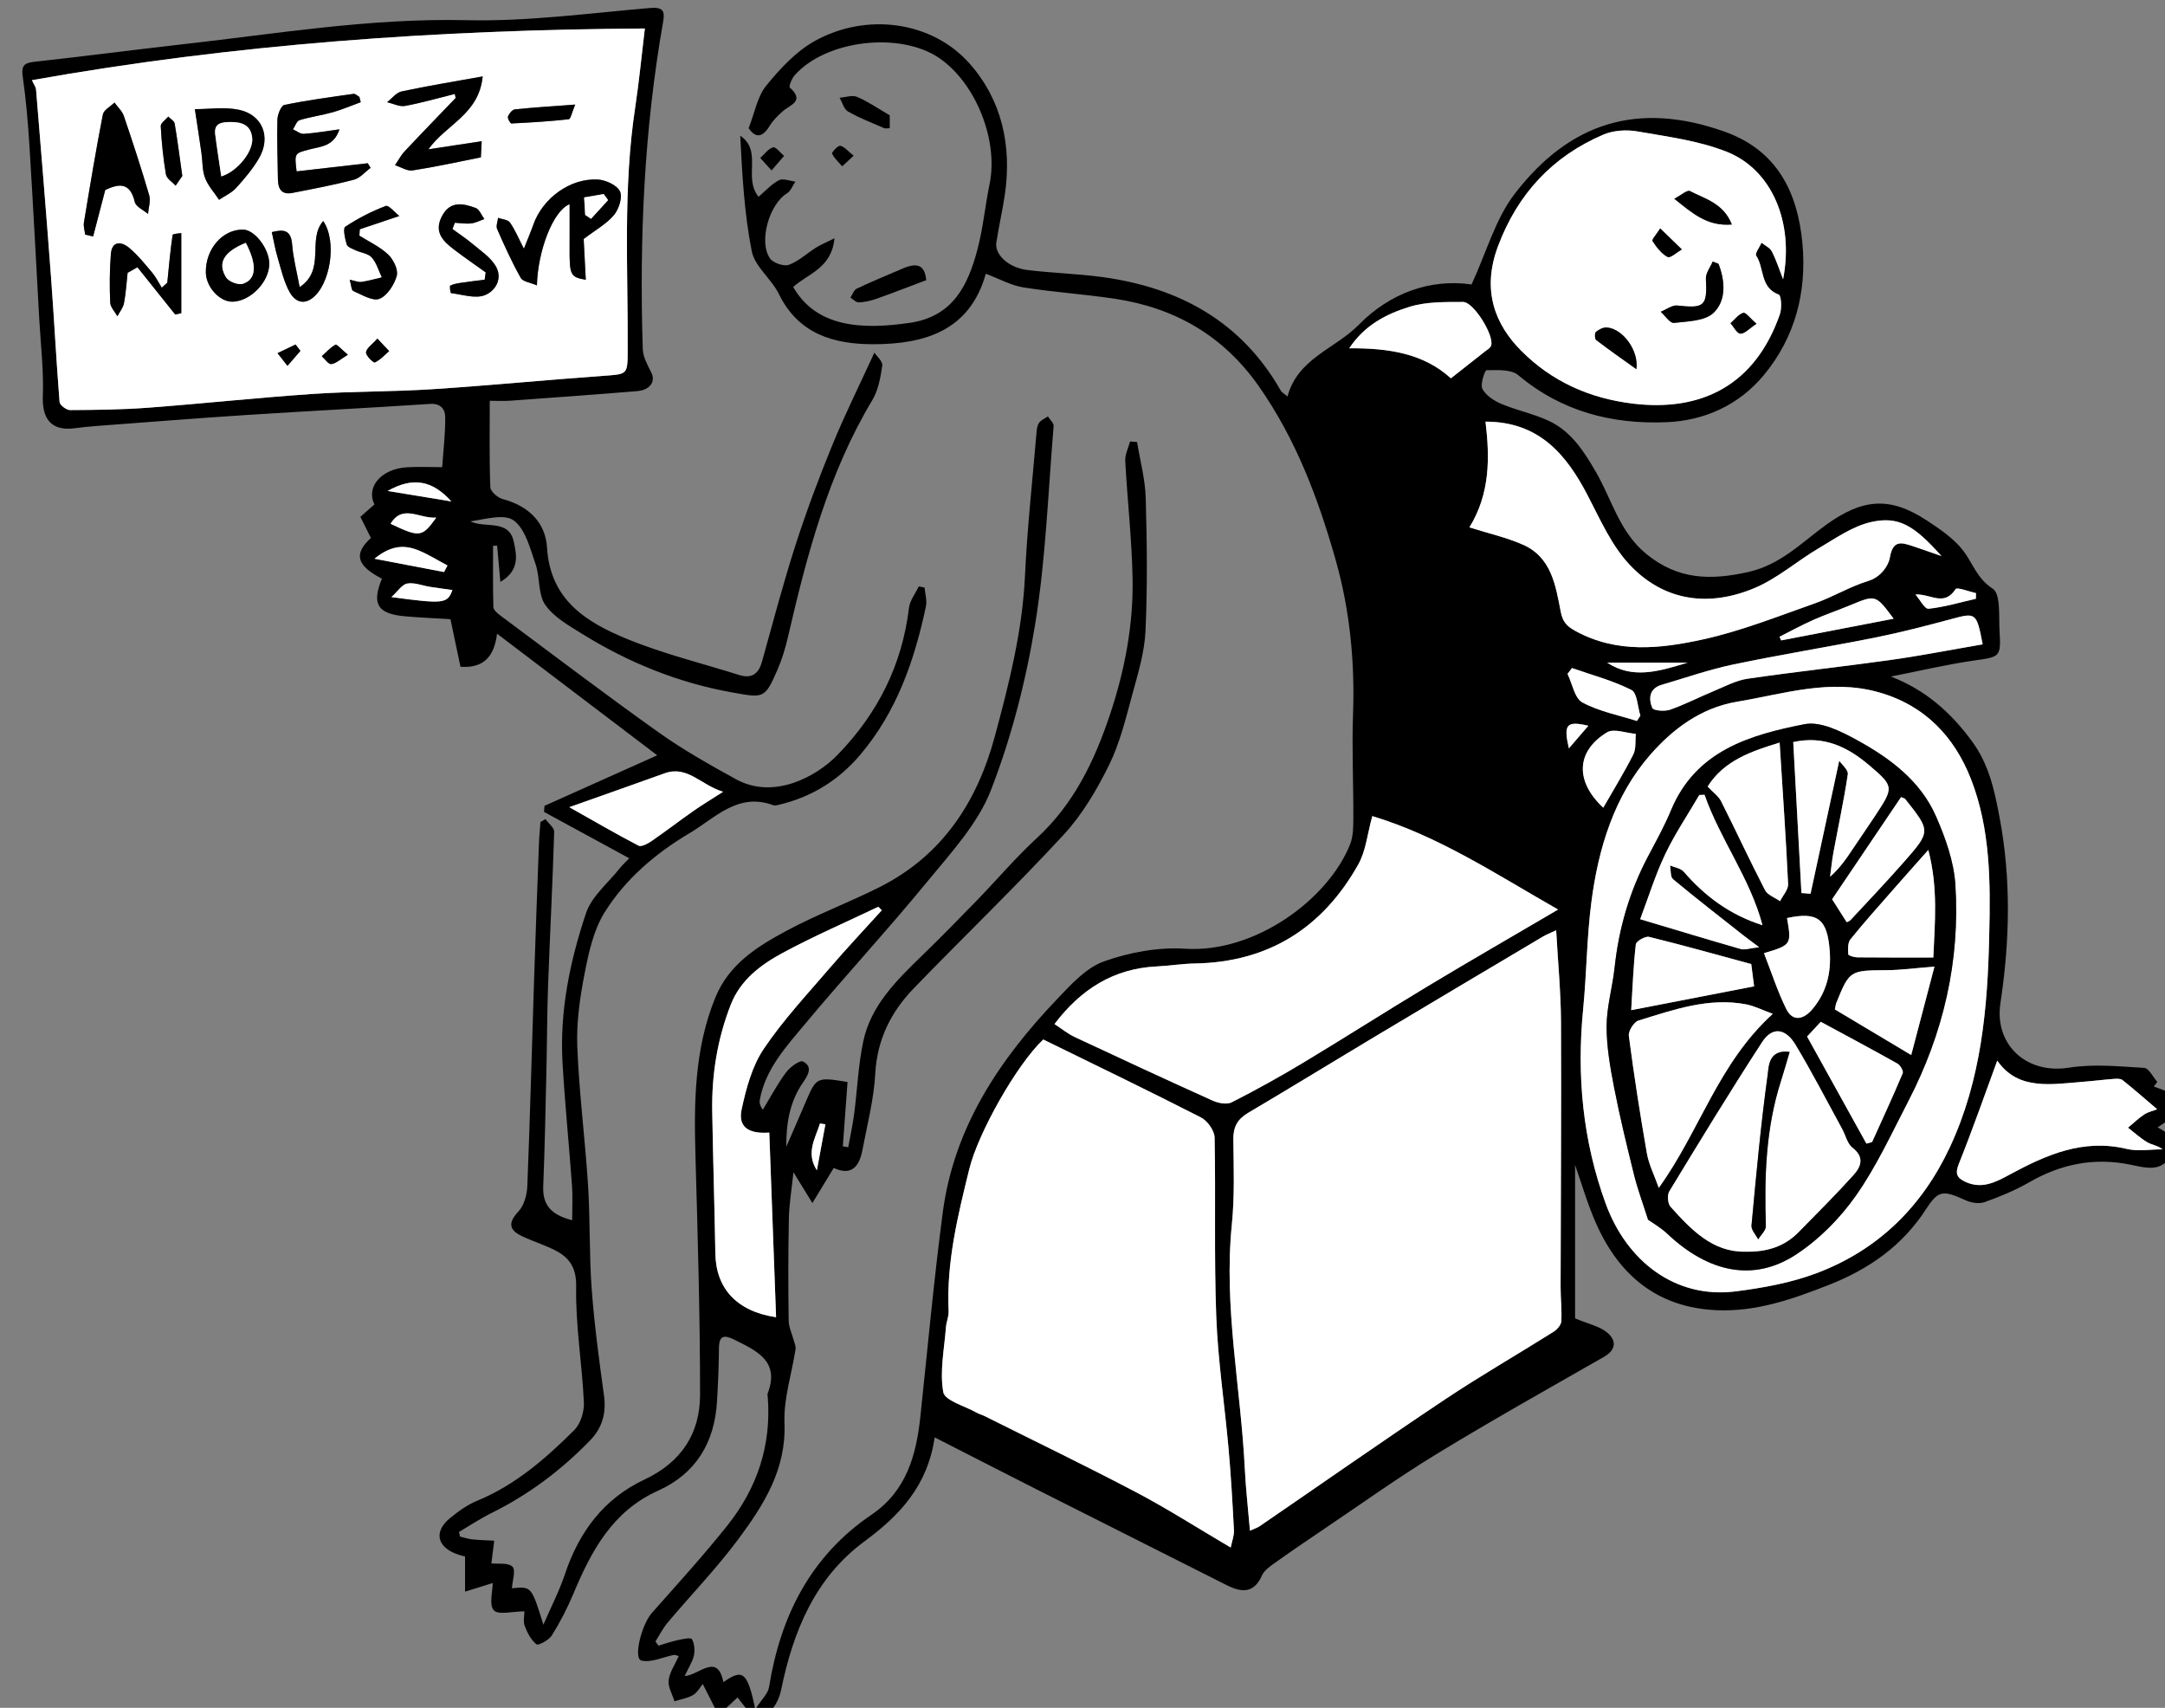 <?xml version="1.0" encoding="UTF-8" standalone="no"?>
<svg
   xmlns:dc="http://purl.org/dc/elements/1.1/"
   xmlns:cc="http://creativecommons.org/ns#"
   xmlns:rdf="http://www.w3.org/1999/02/22-rdf-syntax-ns#"
   xmlns:svg="http://www.w3.org/2000/svg"
   xmlns="http://www.w3.org/2000/svg"
   xmlns:sodipodi="http://sodipodi.sourceforge.net/DTD/sodipodi-0.dtd"
   xmlns:inkscape="http://www.inkscape.org/namespaces/inkscape"
   sodipodi:docname="difficulties.svg"
   inkscape:version="1.0 (4035a4fb49, 2020-05-01)"
   id="svg3021"
   version="1.1"
   viewBox="0 0 56.593 44.636"
   height="44.636mm"
   width="56.593mm">
  <rect x="0" y="0" width="56.593" height="44.636" fill="#808080" stroke="none"/>
  <defs
     id="defs3015" />
  <sodipodi:namedview
     inkscape:window-maximized="1"
     inkscape:window-y="0"
     inkscape:window-x="0"
     inkscape:window-height="1012"
     inkscape:window-width="1920"
     showgrid="false"
     inkscape:document-rotation="0"
     inkscape:current-layer="g8087"
     inkscape:document-units="mm"
     inkscape:cy="72.882811"
     inkscape:cx="34.775756"
     inkscape:zoom="0.35"
     inkscape:pageshadow="2"
     inkscape:pageopacity="0.0"
     borderopacity="1.0"
     bordercolor="#666666"
     pagecolor="#ffffff"
     id="base" />
  <g
     transform="translate(-96.632,-128.883)"
     id="layer1"
     inkscape:groupmode="layer"
     inkscape:label="Calque 1">
    <g
       id="g8089"
       transform="matrix(0.265,0,0,0.265,-273.646,-0.396)">
      <g
         id="g8087">
        <path
           fill-rule="evenodd"
           clip-rule="evenodd"
           d="m 1489.471,629.604 c -0.687,4.764 -3.426,7.684 -6.918,10.257 -4.895,3.607 -7.057,8.903 -8.233,14.686 -0.121,0.596 -0.387,1.208 -0.741,1.699 -1.032,1.426 -1.663,1.415 -2.736,0.062 -0.318,-0.402 -0.629,-0.811 -0.814,-1.051 -0.691,0.647 -1.282,1.2 -1.873,1.753 -0.489,-0.966 -0.979,-1.932 -1.56,-3.079 -0.247,0.295 -0.519,0.827 -0.954,1.087 -0.542,0.323 -1.219,0.421 -1.838,0.616 -0.21,-0.693 -0.654,-1.416 -0.572,-2.073 0.102,-0.814 0.639,-1.574 0.999,-2.384 -0.265,-0.067 -0.38,-0.135 -0.477,-0.115 -1.083,0.214 -2.254,0.797 -3.217,0.553 -0.802,-0.203 0.018,-3.536 1.029,-4.679 2.524,-2.85 5.093,-5.667 7.463,-8.641 2.928,-3.673 4.35,-7.904 3.979,-12.656 -0.01,-0.119 -0.047,-0.254 -0.01,-0.357 1.219,-3.19 -1.055,-4.194 -3.259,-5.296 -1.057,-0.528 -1.542,-0.432 -1.547,0.877 -0.01,1.733 -0.088,3.469 -0.19,5.2 -0.24,4.046 -2.068,7.119 -5.812,8.803 -4.505,2.027 -6.587,5.94 -8.361,10.178 -0.594,1.417 -1.309,2.799 -2.122,4.101 -0.288,0.461 -1.331,1.016 -1.512,0.873 -0.535,-0.424 -0.907,-1.139 -1.159,-1.809 -0.171,-0.455 -0.033,-1.026 -0.033,-1.442 -1.163,0 -2.56,0.385 -3.015,-0.104 -0.494,-0.531 -0.112,-1.878 -0.112,-2.687 -0.886,0.275 -1.807,0.562 -2.728,0.847 0,-1.029 0,-2.06 0,-3.467 0.032,0.009 -0.458,-0.096 -0.92,-0.276 -1.869,-0.729 -2.141,-2.213 -0.58,-3.491 0.82,-0.673 1.718,-1.329 2.689,-1.728 3.771,-1.545 6.759,-4.162 9.581,-6.966 0.624,-0.62 0.994,-1.821 0.952,-2.729 -0.177,-3.817 -0.837,-7.631 -0.761,-11.435 0.053,-2.651 -1.44,-3.368 -3.308,-4.12 -0.665,-0.268 -1.335,-0.522 -1.985,-0.822 -1.41,-0.65 -1.401,-1.388 -0.391,-2.473 0.555,-0.595 0.832,-1.639 0.866,-2.494 0.27,-6.72 0.442,-13.442 0.661,-20.164 0.147,-4.537 0.317,-9.073 0.486,-13.609 0.026,-0.709 0.098,-1.417 0.148,-2.126 0.164,-0.098 0.328,-0.194 0.492,-0.292 0.302,0.42 0.876,0.847 0.863,1.257 -0.152,5.018 -0.415,10.031 -0.599,15.048 -0.103,2.815 -0.101,5.634 -0.166,8.451 -0.09,3.825 -0.16,7.651 -0.316,11.474 -0.078,1.918 0.896,2.835 2.854,3.33 0,-1.198 0.066,-2.297 -0.012,-3.384 -0.293,-4.052 -0.704,-8.096 -0.938,-12.15 -0.293,-5.077 0.727,-10.014 2.325,-14.771 0.554,-1.647 2.166,-2.942 3.307,-4.388 0.248,-0.314 0.55,-0.585 0.95,-1.004 -2.894,-1.574 -5.65,-3.073 -8.407,-4.573 0.016,-0.199 0.03,-0.398 0.046,-0.599 3.646,-1.634 7.292,-3.269 11.119,-4.984 -5.244,-3.981 -10.404,-7.898 -15.799,-11.994 -0.286,2.281 -1.325,3.417 -3.608,3.262 -0.31,-1.469 -0.623,-2.961 -0.988,-4.694 -1.365,-0.084 -2.898,-0.146 -4.428,-0.278 -2.771,-0.238 -3.363,-1.202 -2.334,-3.716 -2.502,-1.295 -2.813,-2.437 -1.084,-4.016 -0.336,-0.675 -0.676,-1.354 -1.04,-2.085 0.51,-0.45 0.948,-0.837 1.384,-1.221 -0.848,-1.737 0.684,-3.514 3.214,-3.666 1.125,-0.067 2.257,-0.011 3.472,-0.011 0.112,-1.634 0.31,-3.27 0.301,-4.905 0,-0.774 -0.412,-1.403 -1.49,-1.333 -6.027,0.396 -12.06,0.7 -18.087,1.091 -4.954,0.321 -9.903,0.717 -14.854,1.087 -0.715,0.053 -1.428,0.132 -2.139,0.223 -2.254,0.291 -3.207,-0.882 -3.123,-3.155 0.094,-2.562 -0.217,-5.139 -0.359,-7.709 -0.314,-5.68 -0.61,-11.361 -0.965,-17.039 -0.143,-2.278 -0.34,-4.56 -0.665,-6.818 -0.178,-1.237 0.354,-1.339 1.351,-1.447 4.742,-0.514 9.473,-1.146 14.214,-1.677 9.376,-1.049 18.681,-2.624 28.202,-2.402 6.014,0.141 12.055,-0.685 18.073,-1.2 1.254,-0.107 1.534,0.219 1.341,1.313 -1.884,10.7 -2.36,21.49 -2.013,32.326 0.024,0.781 0.475,1.578 0.841,2.312 0.443,0.889 -0.112,1.728 -1.419,1.835 -4.177,0.345 -8.357,0.644 -12.537,0.945 -0.587,0.042 -1.181,0.006 -1.979,0.006 0,2.952 -0.052,5.745 0.057,8.532 0.017,0.415 0.727,1.03 1.219,1.161 2.526,0.67 4.222,2.282 4.374,4.795 0.314,5.184 3.919,7.377 7.937,9.021 3.56,1.456 7.338,2.378 11.02,3.536 1.236,0.388 1.91,-0.113 2.248,-1.322 1.069,-3.833 2.08,-7.686 3.298,-11.472 1.072,-3.334 2.304,-6.625 3.631,-9.866 1.223,-2.988 2.667,-5.887 4.157,-9.135 0.228,0.351 0.834,0.858 0.775,1.272 -0.167,1.162 -0.385,2.418 -0.975,3.401 -4.346,7.244 -6.452,15.265 -8.328,23.38 -0.253,1.096 -0.585,2.19 -1.031,3.221 -1.25,2.886 -1.379,2.791 -4.432,2.247 -5.359,-0.955 -10.281,-2.952 -14.872,-5.805 -1.309,-0.812 -2.782,-1.644 -3.613,-2.854 -0.72,-1.05 -0.496,-2.699 -0.945,-3.994 -0.53,-1.53 -0.986,-3.421 -2.132,-4.299 -0.923,-0.708 -2.822,-0.144 -4.3,0.074 1.495,0.718 3.814,-0.27 4.29,2.044 0.241,1.171 0.651,2.767 -1.332,3.928 -0.122,-1.361 -0.222,-2.468 -0.32,-3.575 -0.134,0.004 -0.267,0.008 -0.399,0.011 0,2.013 -0.025,4.025 0.029,6.036 0.01,0.276 0.367,0.603 0.64,0.805 5.212,3.877 10.387,7.809 15.679,11.573 2.413,1.717 5.018,3.185 7.618,4.613 3.697,2.031 7.893,-0.222 10.016,-2.407 3.956,-4.073 6.363,-8.845 7.044,-14.503 0.088,-0.731 0.632,-1.408 0.966,-2.111 0.19,0.038 0.382,0.075 0.573,0.112 0.052,0.623 0.255,1.278 0.131,1.864 -1.131,5.33 -2.88,10.388 -6.485,14.637 -2.151,2.536 -4.816,4.167 -8.034,4.929 -0.173,0.041 -0.381,0.098 -0.533,0.04 -3.488,-1.306 -5.759,1.276 -8.263,2.757 -3.337,1.974 -6.34,4.524 -8.396,7.836 -1.064,1.716 -1.54,3.879 -1.937,5.906 -0.464,2.38 -0.834,4.843 -0.743,7.251 0.174,4.581 0.772,9.145 1.063,13.724 0.217,3.402 0.107,6.828 0.359,10.227 0.26,3.507 0.727,7.002 1.211,10.487 0.241,1.74 -0.149,3.192 -1.35,4.436 -2.846,2.947 -6.075,5.369 -9.757,7.19 -1.1,0.545 -2.129,1.234 -3.19,1.857 0.03,0.153 0.061,0.307 0.091,0.459 0.412,0.097 0.821,0.235 1.239,0.279 0.71,0.074 1.427,0.088 2.141,0.127 -0.093,0.745 -0.186,1.492 -0.279,2.241 0.632,0.071 1.647,-0.1 2.079,0.323 0.348,0.342 -0.01,1.402 -0.052,2.127 1.931,-0.191 1.931,-0.191 3.101,3.596 0.721,-1.669 1.563,-3.297 2.138,-5.015 1.388,-4.154 3.851,-7.434 7.819,-9.293 3.65,-1.71 5.499,-4.55 5.5,-8.376 0,-7.839 -0.23,-15.68 -0.453,-23.517 -0.152,-5.332 -0.106,-10.603 1.962,-15.661 1.345,-3.288 4.127,-5.025 6.999,-6.568 2.979,-1.602 6.176,-2.795 9.2,-4.317 6.161,-3.103 9.61,-8.363 11.362,-14.848 1.402,-5.193 2.724,-10.396 2.978,-15.828 0.221,-4.701 0.736,-9.389 1.133,-14.082 0.03,-0.353 0.065,-0.756 0.254,-1.028 0.193,-0.28 0.578,-0.429 0.879,-0.634 0.196,0.314 0.586,0.646 0.562,0.942 -0.546,6.541 -0.775,13.139 -1.83,19.601 -0.903,5.538 -2.326,11.09 -4.354,16.312 -1.289,3.319 -3.943,6.178 -6.268,9.012 -3.93,4.79 -8.146,9.344 -12.112,14.104 -1.845,2.215 -3.865,4.399 -4.418,7.414 -0.05,0.273 -0.01,0.563 0.297,0.987 0.752,-1.234 1.433,-2.522 2.291,-3.679 0.388,-0.521 1.357,-1.23 1.671,-1.073 1.024,0.513 0.471,1.395 0,2.072 -1.321,1.902 -1.663,4.056 -1.646,6.327 0.618,-1.424 1.245,-2.845 1.854,-4.272 1.11,-2.608 1.106,-2.61 4.186,-2.105 -0.153,2.103 -0.309,4.221 -0.463,6.34 0.178,0.03 0.354,0.061 0.531,0.091 0.197,-1.089 0.438,-2.171 0.582,-3.267 0.311,-2.375 0.404,-4.79 0.891,-7.126 0.752,-3.612 3.321,-6.085 5.852,-8.547 1.824,-1.774 3.607,-3.592 5.381,-5.417 1.975,-2.035 3.814,-4.213 5.896,-6.129 3.656,-3.366 5.697,-7.622 7.228,-12.214 1.448,-4.344 2.302,-8.811 2.219,-13.381 -0.071,-3.874 -0.515,-7.739 -0.723,-11.613 -0.033,-0.626 0.305,-1.272 0.472,-1.91 0.232,0.018 0.464,0.034 0.695,0.052 0.298,1.837 0.798,3.669 0.852,5.514 0.126,4.369 0.178,8.75 -0.021,13.114 -0.095,2.092 -0.73,4.18 -1.289,6.224 -0.647,2.366 -1.225,4.808 -2.298,6.987 -1.205,2.448 -2.646,4.902 -4.484,6.892 -4.785,5.178 -9.875,10.07 -14.779,15.14 -2.25,2.325 -3.622,5.047 -3.806,8.422 -0.138,2.532 -0.793,5.039 -1.27,7.548 -0.3,1.575 -1.045,2.584 -2.829,1.756 -0.667,1.097 -1.287,2.117 -2.104,3.462 -0.707,-1.151 -1.188,-1.935 -1.869,-3.042 -0.177,1.712 -0.421,3.131 -0.45,4.555 -0.07,3.358 -0.066,6.72 -0.021,10.079 0.01,0.663 0.339,1.322 0.513,1.984 0.072,0.272 0.209,0.564 0.169,0.825 -0.375,2.437 -1.188,4.885 -1.094,7.298 0.18,4.558 -2.023,8.036 -4.501,11.382 -2.15,2.904 -4.687,5.523 -7.021,8.294 -0.474,0.562 -0.809,1.241 -1.207,1.867 0.101,0.137 0.201,0.273 0.302,0.41 0.632,-0.186 1.256,-0.407 1.897,-0.545 0.475,-0.103 1.292,-0.278 1.397,-0.098 0.252,0.437 0.308,1.091 0.2,1.606 -0.128,0.61 -0.51,1.167 -0.915,2.034 1.444,-0.089 3.233,-2.352 3.821,0.601 1.921,-1.343 2.363,-1.027 3.15,2.667 0.631,-0.981 1.25,-1.532 1.352,-2.167 1.131,-7.021 4.092,-12.927 10.117,-17.019 3.431,-2.33 4.408,-5.851 4.814,-9.682 0.712,-6.717 1.326,-13.447 2.21,-20.142 1.105,-8.378 5.586,-15.054 11.264,-21.01 1.368,-1.436 2.86,-3.098 4.626,-3.729 2.514,-0.898 5.365,-1.426 8.018,-1.253 6.891,0.448 14.124,-4.887 16.27,-10.298 0.314,-0.791 0.316,-1.739 0.319,-2.614 0.013,-3.403 -0.151,-6.811 -0.03,-10.208 0.186,-5.19 -0.314,-10.301 -1.728,-15.274 -1.71,-6.018 -3.897,-11.833 -7.537,-17.04 -3.501,-5.01 -8.274,-7.767 -14.2,-8.665 -3.009,-0.456 -6.059,-0.649 -9.063,-1.127 -1.197,-0.19 -2.324,-0.828 -3.696,-1.343 -1.57,5.599 -5.991,6.946 -11.091,6.949 -3.905,0.003 -7.384,-0.997 -9.32,-4.951 -0.731,-1.494 -2.372,-2.697 -2.674,-4.216 -0.741,-3.729 -0.944,-7.565 -1.139,-11.401 2.239,1.518 0.263,4.162 1.811,6.026 0.643,-0.546 1.247,-1.234 2.004,-1.632 0.407,-0.214 1.076,0.073 1.627,0.135 -0.272,0.396 -0.458,0.932 -0.832,1.16 -1.734,1.058 -2.825,4.746 -1.677,6.411 0.312,0.454 1.361,0.817 1.862,0.637 0.972,-0.351 1.782,-1.135 2.686,-1.7 0.475,-0.297 1.002,-0.511 1.812,-0.914 -0.272,2.973 -2.645,3.487 -4.067,4.804 2.288,3.978 6.754,4.234 11.535,3.526 4.22,-0.625 5.701,-3.696 6.633,-7.211 0.562,-2.116 0.761,-4.325 1.204,-6.477 0.886,-4.289 -1.35,-9.946 -4.963,-12.417 -3.866,-2.645 -11.197,-1.788 -14.272,1.701 -0.28,0.318 -0.59,1.101 -0.473,1.205 1.511,1.352 0.031,1.696 -0.699,2.34 -0.484,0.427 -0.964,0.903 -1.296,1.449 -0.83,1.36 -1.514,1.02 -2.067,0.219 0.615,-1.562 0.865,-3.127 1.732,-4.19 1.362,-1.669 2.932,-3.371 4.78,-4.403 5.102,-2.85 11.597,-1.964 15.296,2.232 3.18,3.604 4.16,8.097 3.471,12.882 -0.23,1.595 -0.604,3.169 -0.847,4.764 -0.178,1.172 1.204,2.472 3.03,2.698 2.491,0.31 5.015,0.365 7.5,0.71 7.538,1.043 13.649,4.38 17.529,11.189 0.109,0.192 0.35,0.311 0.665,0.579 0.996,-3.751 4.696,-4.702 7.022,-7.065 3.125,-3.175 7.085,-4.56 11.133,-3.986 1.478,-3.197 2.349,-6.45 4.242,-8.919 5.381,-7.012 12.113,-9.209 20.718,-6.149 5.192,1.846 7.216,5.991 7.679,11.044 0.439,4.793 -0.731,9.291 -3.855,13.021 -2.426,2.895 -5.785,4.431 -9.525,4.589 -5.39,0.229 -10.379,-1.045 -14.654,-4.64 -0.706,-0.594 -2.07,-0.494 -3.129,-0.487 -0.164,10e-4 -0.645,1.402 -0.404,1.849 0.349,0.649 1.152,1.174 1.878,1.478 1.523,0.641 3.185,0.972 4.675,1.671 2.19,1.026 3.444,2.972 4.635,5.028 1.586,2.738 2.327,5.939 4.991,8.108 3.107,2.531 6.299,2.607 10.031,1.772 3.215,-0.719 5.269,-2.908 7.696,-4.659 3.617,-2.607 6.314,-2.809 9.955,-0.411 1.276,0.841 2.615,1.746 3.535,2.926 0.974,1.249 1.363,2.769 2.939,3.785 0.806,0.519 0.587,2.759 0.676,4.229 0.152,2.531 0.01,2.498 -2.471,2.851 -2.707,0.385 -5.378,1.023 -8.246,1.587 3.427,1.328 5.917,3.542 8.018,6.416 1.67,2.285 2.198,4.838 2.692,7.438 1.16,6.112 1.019,12.241 0.089,18.382 -0.603,3.989 2.485,7.023 6.776,6.338 2.411,-0.385 4.941,-0.124 7.407,0.022 0.457,0.027 0.864,0.899 1.295,1.382 -0.116,0.15 -0.232,0.302 -0.348,0.453 1.15,0.431 2.302,0.862 3.453,1.293 0.064,0.18 0.129,0.359 0.193,0.539 -1.062,0.717 -2.123,1.433 -3.266,2.203 0.21,0.125 0.5,0.258 0.744,0.449 0.573,0.45 1.125,0.928 1.686,1.395 -0.756,0.694 -1.407,1.661 -2.299,2.001 -0.803,0.307 -1.887,0.021 -2.812,-0.169 -3.57,-0.732 -6.85,-0.072 -9.989,1.737 -1.386,0.8 -2.893,1.417 -4.401,1.957 -0.536,0.192 -1.311,0.068 -1.856,-0.178 -2.21,-0.997 -2.688,-1.037 -3.897,0.839 -2.353,3.652 -5.657,5.954 -9.634,7.513 -3.576,1.401 -7.159,2.664 -11.075,2.483 -5.761,-0.266 -9.536,-3.382 -11.818,-8.461 -0.885,-1.971 -1.478,-4.074 -2.113,-5.861 0,4.979 0,10.202 0,15.129 1.312,0.551 2.393,0.767 3.145,1.382 0.915,0.749 0.972,1.689 -0.301,2.417 -5.52,3.158 -11.071,6.266 -16.499,9.577 -3.851,2.349 -7.524,4.988 -11.271,7.509 -1.582,1.064 -3.156,2.139 -4.707,3.246 -0.473,0.337 -1.029,0.721 -1.249,1.216 -0.808,1.822 -2.036,1.695 -3.503,0.955 -6.277,-3.169 -12.563,-6.324 -18.841,-9.494 -3.24,-1.638 -6.463,-3.295 -9.95,-5.073 z m -28.586,-138.948 c -20.438,0.124 -40.539,1.544 -60.459,5.097 0.186,0.414 0.387,0.669 0.408,0.938 0.508,6.176 1.019,12.352 1.479,18.531 0.305,4.09 0.512,8.187 0.839,12.274 0.024,0.303 0.677,0.795 1.035,0.793 2.562,-0.013 5.132,-0.041 7.686,-0.232 5.417,-0.407 10.822,-0.99 16.241,-1.358 3.934,-0.268 7.89,-0.214 11.824,-0.469 5.605,-0.363 11.199,-0.914 16.803,-1.313 2.441,-0.175 2.438,-0.096 2.451,-2.493 0.04,-7.998 -0.474,-16.012 0.739,-23.977 0.382,-2.519 0.624,-5.059 0.954,-7.791 z m 89.893,88.941 c -0.641,0.302 -0.978,0.427 -1.281,0.607 -5.374,3.192 -10.751,6.381 -16.114,9.592 -4.337,2.595 -8.646,5.239 -12.995,7.812 -1.053,0.624 -1.47,1.397 -1.454,2.627 0.037,2.789 0.133,5.602 -0.146,8.368 -0.823,8.118 0.882,16.081 1.279,24.12 0.098,1.988 0.327,3.971 0.508,6.09 0.434,-0.197 0.717,-0.279 0.949,-0.438 6.083,-4.166 12.123,-8.396 18.257,-12.489 3.506,-2.34 7.169,-4.445 10.739,-6.69 0.346,-0.218 0.742,-0.668 0.765,-1.031 0.066,-1.117 -0.071,-2.245 -0.069,-3.368 0.013,-8.729 0.08,-17.459 0.039,-26.188 -0.016,-2.911 -0.3,-5.819 -0.477,-9.012 z m -32.103,60.877 c 0.128,-0.643 0.346,-1.178 0.318,-1.701 -0.139,-2.686 -0.293,-5.372 -0.531,-8.051 -0.385,-4.341 -1.049,-8.668 -1.214,-13.015 -0.224,-5.885 -0.042,-11.784 -0.165,-17.675 -0.015,-0.685 -0.713,-1.652 -1.354,-1.979 -5.156,-2.635 -10.375,-5.147 -15.548,-7.684 -2.625,2.481 -6.415,9.213 -7.289,12.755 -1.141,4.62 -2.271,9.233 -2.044,14.055 0.024,0.52 -0.226,1.047 -0.265,1.577 -0.16,2.139 -0.629,4.341 -0.262,6.39 0.15,0.843 2.124,1.364 3.276,2.019 0.253,0.144 0.546,0.216 0.808,0.348 4.992,2.495 10.021,4.919 14.957,7.519 3.097,1.63 6.054,3.525 9.313,5.442 z m 74.819,-60.386 c 0.132,-5.224 0.122,-10.485 -1.797,-15.397 -1.631,-4.172 -4.548,-7.292 -9.121,-8.573 -4.791,-1.343 -9.316,0.159 -13.947,0.936 -3.631,0.608 -6.404,2.756 -8.575,5.239 -3.539,4.047 -5.113,9.204 -5.802,14.513 -0.453,3.489 -0.465,7.034 -0.81,10.54 -0.647,6.571 -0.054,12.967 2.219,19.203 2.072,5.687 6.868,9.415 12.819,8.662 2.696,-0.342 5.447,-0.841 7.977,-1.792 6.062,-2.276 10.413,-6.555 13.155,-12.424 3.099,-6.629 3.731,-13.729 3.882,-20.907 z m -20.332,-64.695 c 1.098,-5.657 -1.126,-10.814 -5.537,-12.572 -2.771,-1.104 -5.85,-1.493 -8.823,-2.015 -1.084,-0.189 -2.382,-0.108 -3.38,0.32 -5.012,2.152 -8.432,5.829 -10.375,10.987 -1.665,4.419 -0.243,7.772 2.264,10.304 2.993,3.02 6.717,4.721 11.079,5.24 6.744,0.803 12.02,-1.828 14.458,-8.824 0.206,-0.59 0.138,-1.84 -0.117,-1.935 -1.857,-0.686 -1.405,-2.625 -2.224,-3.843 -0.141,-0.211 0.339,-0.838 0.532,-1.272 0.349,0.285 0.834,0.501 1.021,0.869 0.442,0.876 0.744,1.823 1.102,2.741 z m -22.194,62.158 c -6.194,-3.528 -11.749,-7.226 -18.326,-9.217 -0.484,1.738 -0.63,3.428 -1.386,4.772 -3.511,6.249 -8.846,9.639 -16.123,9.766 -1.253,0.021 -2.501,0.229 -3.754,0.29 -4.267,0.206 -7.484,2.253 -10.088,5.681 0.693,0.451 1.3,0.954 1.99,1.278 4.531,2.124 9.07,4.229 13.633,6.283 0.547,0.246 1.382,0.401 1.859,0.158 2.389,-1.214 4.738,-2.516 7.035,-3.896 4.123,-2.479 8.178,-5.072 12.299,-7.553 4.122,-2.48 8.292,-4.88 12.861,-7.562 z m 37.816,-34.865 c -2.705,-3.033 -4.232,-3.962 -6.949,-3.352 -1.825,0.411 -3.501,1.607 -5.165,2.587 -2.126,1.252 -4.04,2.952 -6.281,3.903 -4.503,1.911 -8.935,1.356 -12.354,-2.269 -1.777,-1.885 -2.9,-4.435 -4.118,-6.788 -2.131,-4.121 -4.838,-7.334 -10.11,-7.337 0.433,3.572 0.453,7.109 -1.587,10.426 1.913,0.605 3.666,0.997 5.278,1.707 2.809,1.238 3.224,4.007 3.727,6.595 0.191,0.984 0.554,1.427 1.461,1.922 4.097,2.238 8.398,1.744 12.579,0.827 3.755,-0.822 7.379,-2.273 11.022,-3.554 1.799,-0.632 3.466,-1.657 5.281,-2.213 1.275,-0.39 1.999,-1.549 2.122,-2.284 0.298,-1.771 1.127,-1.523 2.251,-1.152 0.792,0.263 1.579,0.545 2.843,0.982 z m -104.53,34.94 c -0.113,-0.115 -0.227,-0.23 -0.341,-0.347 -3.155,1.506 -6.373,2.897 -9.446,4.555 -2.15,1.16 -4.152,2.663 -5.101,5.083 -1.328,3.386 -1.896,6.924 -1.835,10.554 0.079,4.671 0.228,9.342 0.309,14.013 0.059,3.406 2.075,5.691 5.989,6.276 -0.225,-6.119 -0.447,-12.158 -0.67,-18.212 -2.124,0.154 -3.094,-0.601 -2.725,-2.307 0.446,-2.055 1.027,-4.24 2.177,-5.948 1.921,-2.854 4.308,-5.402 6.558,-8.028 1.646,-1.922 3.387,-3.762 5.085,-5.639 z m 125.808,19.621 c -1.199,-1.02 -2.286,-1.975 -3.415,-2.875 -0.197,-0.157 -0.577,-0.14 -0.867,-0.118 -0.952,0.069 -1.899,0.196 -2.852,0.268 -3.212,0.24 -6.546,0.954 -8.641,-2.071 -1.244,3.381 -2.435,6.806 -3.784,10.166 -0.396,0.987 -0.207,1.397 0.655,1.795 1.631,0.751 3.006,0.01 4.361,-0.724 3.608,-1.953 7.253,-3.557 11.544,-2.528 1.118,0.268 2.355,0.04 3.538,0.04 -0.512,-0.387 -1.082,-0.44 -1.527,-0.704 -0.675,-0.4 -1.263,-0.946 -1.887,-1.431 0.528,-0.439 1.027,-0.923 1.598,-1.302 0.379,-0.253 0.858,-0.353 1.277,-0.516 z m -17.214,-45.853 c -0.603,-3.146 -0.666,-3.146 -3.095,-2.492 -2.473,0.667 -4.956,1.312 -7.466,1.815 -4.672,0.937 -9.381,1.688 -14.043,2.665 -2.387,0.501 -4.707,1.316 -7.054,2.003 -1.245,0.364 -1.312,1.373 -0.932,2.284 0.112,0.27 1.225,0.357 1.754,0.172 1.476,-0.518 2.875,-1.244 4.323,-1.844 1.09,-0.451 2.179,-1.044 3.32,-1.211 4.721,-0.691 9.469,-1.197 14.193,-1.864 2.983,-0.42 5.941,-1.003 9,-1.528 z m -52.456,-26.236 c 1.241,-0.976 2.3,-1.805 3.354,-2.641 0.222,-0.176 0.533,-0.34 0.614,-0.575 0.335,-0.978 -1.713,-4.319 -2.769,-4.315 -1.76,0.006 -3.607,-0.033 -5.257,0.473 -2.258,0.691 -4.434,1.779 -5.97,4.097 3.856,-0.027 7.32,0.488 10.028,2.961 z m -71.79,40.779 c -2.26,-0.7 -3.516,-2.636 -5.789,-1.815 -2.947,1.062 -5.903,2.099 -9.382,3.332 2.608,1.469 4.694,2.686 6.835,3.796 0.274,0.143 0.891,-0.186 1.253,-0.435 1.412,-0.973 2.774,-2.017 4.178,-3.003 0.802,-0.563 1.647,-1.066 2.905,-1.875 z m 86.821,1.569 c 1.013,-1.769 2.064,-3.472 2.964,-5.252 0.289,-0.572 0.177,-1.348 0.248,-2.029 -0.959,-0.074 -2.167,-0.559 -2.835,-0.153 -3.055,1.855 -3.185,4.818 -0.377,7.434 z m -3.089,-13.772 c -0.145,0.192 -0.289,0.384 -0.435,0.576 0.473,0.971 0.696,2.399 1.468,2.816 1.642,0.888 3.568,1.25 5.377,1.827 0.114,-0.177 0.229,-0.354 0.342,-0.53 -0.279,-0.873 -0.312,-2.24 -0.887,-2.53 -1.846,-0.934 -3.894,-1.47 -5.865,-2.159 z m 31.731,-4.867 c -1.771,-2.384 -1.768,-2.374 -4.268,-1.335 -1.203,0.5 -2.443,0.916 -3.633,1.444 -1.142,0.506 -2.239,1.109 -3.356,1.67 0.055,0.12 0.109,0.24 0.165,0.36 3.64,-0.702 7.279,-1.404 11.092,-2.139 z m -142.988,-4.604 c 0.112,-0.215 0.225,-0.431 0.337,-0.646 -0.93,-0.493 -1.828,-1.06 -2.794,-1.463 -1.348,-0.562 -2.692,-0.605 -4.409,0.797 2.606,0.499 4.736,0.905 6.866,1.312 z m 0.826,1.774 c -0.835,-0.117 -1.521,-0.203 -2.204,-0.312 -0.755,-0.119 -1.54,-0.45 -2.249,-0.327 -0.517,0.089 -0.931,0.765 -1.566,1.337 5.173,0.692 5.528,0.651 6.019,-0.698 z m 144.312,0.435 c 0.435,0.498 0.916,1.453 1.293,1.413 1.574,-0.166 3.116,-0.631 4.67,-0.985 0,-0.186 0.01,-0.37 0.014,-0.556 -0.694,-0.15 -1.869,-0.615 -2.008,-0.402 -1.154,1.759 -2.427,0.474 -3.969,0.53 z m -144.418,-9.173 c -1.881,-2.097 -3.812,-2.434 -6.283,-1.032 2.278,0.374 4.064,0.667 6.283,1.032 z m 121.937,15.902 c -2.835,0 -5.413,0 -7.925,0 2.523,1.654 5.097,0.866 7.925,0 z m -123.427,-14.306 c -1.695,0.117 -3.303,-1.358 -4.506,0.608 2.871,1.365 3.111,1.345 4.506,-0.608 z m 38.386,59.839 c -0.178,-0.028 -0.355,-0.056 -0.532,-0.084 -0.474,1.489 -1.415,2.914 -0.306,4.62 0.28,-1.512 0.559,-3.023 0.838,-4.536 z m 73.338,-37.08 c 0.729,-0.847 1.286,-1.492 1.924,-2.231 -2.161,-0.502 -2.469,-0.153 -1.924,2.231 z"
           id="path7959" />
        <path
           fill-rule="evenodd"
           clip-rule="evenodd"
           d="m 1488.641,515.477 c -1.784,0.671 -3.361,1.287 -4.957,1.851 -0.543,0.192 -1.131,0.319 -1.702,0.34 -0.268,0.01 -0.547,-0.303 -0.821,-0.469 0.206,-0.304 0.343,-0.753 0.628,-0.888 1.489,-0.704 3.015,-1.331 4.528,-1.98 1.521,-0.652 2.181,-0.284 2.324,1.146 z"
           id="path7961" />
        <path
           fill-rule="evenodd"
           clip-rule="evenodd"
           d="m 1485.041,499.219 c 0,0.289 0,0.755 0,1.271 -0.236,0 -0.423,0.052 -0.561,-0.009 -1.197,-0.521 -2.426,-0.993 -3.555,-1.638 -0.404,-0.23 -0.562,-0.893 -0.831,-1.358 0.581,-0.042 1.25,-0.287 1.728,-0.084 1.063,0.452 2.03,1.128 3.219,1.818 z"
           id="path7963" />
        <path
           fill-rule="evenodd"
           clip-rule="evenodd"
           d="m 1473.381,504.656 c -0.477,-0.529 -0.794,-0.881 -1.111,-1.232 0.416,-0.373 0.783,-0.911 1.266,-1.05 0.258,-0.074 0.715,0.543 1.081,0.848 -0.357,0.413 -0.715,0.828 -1.236,1.434 z"
           id="path7965" />
        <path
           fill-rule="evenodd"
           clip-rule="evenodd"
           d="m 1481.478,503.201 c -0.513,0.479 -0.82,0.764 -1.127,1.05 -0.351,-0.41 -0.777,-0.784 -0.997,-1.255 -0.058,-0.122 0.585,-0.818 0.809,-0.773 0.408,0.082 0.743,0.523 1.315,0.978 z"
           id="path7967" />
        <path
           fill-rule="evenodd"
           clip-rule="evenodd"
           fill="#ffffff"
           d="m 1460.885,490.656 c -0.33,2.732 -0.571,5.272 -0.954,7.791 -1.213,7.965 -0.699,15.979 -0.739,23.977 -0.013,2.397 -0.01,2.318 -2.451,2.493 -5.604,0.399 -11.197,0.95 -16.803,1.313 -3.935,0.255 -7.891,0.201 -11.824,0.469 -5.419,0.368 -10.824,0.951 -16.241,1.358 -2.554,0.191 -5.123,0.22 -7.686,0.232 -0.358,0.002 -1.011,-0.49 -1.035,-0.793 -0.327,-4.088 -0.534,-8.185 -0.839,-12.274 -0.46,-6.18 -0.971,-12.355 -1.479,-18.531 -0.021,-0.27 -0.223,-0.524 -0.408,-0.938 19.92,-3.553 40.021,-4.973 60.459,-5.097 z m -6.035,20.761 c 1.202,-0.917 2.272,-1.499 2.994,-2.368 0.485,-0.584 0.862,-1.766 0.584,-2.336 -0.301,-0.614 -1.406,-1.12 -2.188,-1.162 -2.737,-0.146 -5.437,1.854 -6.355,4.45 -0.26,0.735 -0.568,1.453 -0.931,2.373 -0.548,-1.062 -0.879,-1.883 -1.378,-2.584 -0.203,-0.286 -0.771,-0.313 -1.172,-0.459 -0.038,0.373 -0.221,0.81 -0.089,1.108 0.718,1.631 1.453,3.262 2.325,4.812 0.216,0.383 0.964,0.464 1.6,0.741 0.081,-3.393 1.591,-7.372 3.223,-8.006 0,1.478 0.01,2.823 -10e-4,4.169 -0.016,2.851 0.057,3.016 1.598,3.284 -0.079,-1.473 -0.154,-2.932 -0.21,-4.022 z m -21.99,-13.494 c -0.045,-0.175 -0.09,-0.349 -0.135,-0.523 -0.192,-0.104 -0.4,-0.322 -0.574,-0.298 -2.281,0.323 -4.568,0.626 -6.821,1.091 -0.327,0.066 -0.677,0.94 -0.691,1.45 -0.054,1.965 0.025,3.934 0.051,5.901 0.012,0.938 0.379,1.533 1.41,1.332 2.036,-0.397 4.079,-0.781 6.083,-1.306 0.609,-0.16 1.102,-0.766 1.647,-1.168 -0.093,-0.151 -0.186,-0.304 -0.278,-0.456 -2.342,0.268 -4.684,0.534 -7.018,0.801 -0.224,-1.829 -0.208,-1.771 1.289,-2.17 1.065,-0.284 2.381,-0.276 2.938,-1.975 -1.319,0.178 -2.417,0.373 -3.523,0.445 -0.343,0.022 -0.707,-0.289 -1.062,-0.448 0.212,-0.312 0.365,-0.816 0.646,-0.902 1.076,-0.33 2.206,-0.478 3.29,-0.785 0.935,-0.264 1.833,-0.654 2.748,-0.989 z m 9.28,-0.812 c 0.027,0.132 0.054,0.265 0.081,0.396 -1.682,1.752 -3.375,3.493 -5.035,5.266 -0.374,0.399 -0.633,0.907 -0.944,1.364 0.58,0.185 1.194,0.598 1.733,0.515 2.211,-0.338 4.398,-0.825 6.733,-1.286 0.021,-0.404 0.046,-0.897 0.081,-1.593 -1.796,0.272 -3.413,0.518 -5.256,0.797 1.77,-2.479 4.979,-3.436 5.354,-7.189 -2.899,0.523 -5.461,0.938 -7.995,1.481 -0.53,0.113 -0.959,0.696 -1.435,1.062 0.593,0.135 1.223,0.468 1.772,0.368 1.654,-0.303 3.276,-0.775 4.911,-1.181 z m -36.464,13.871 c 0.262,0.062 0.523,0.124 0.785,0.186 0.389,-1.487 0.776,-2.975 1.197,-4.586 1.226,-0.565 2.424,-0.889 2.913,1.184 0.111,0.471 0.853,0.793 1.304,1.184 0.05,-0.618 0.28,-1.288 0.118,-1.844 -0.769,-2.627 -1.62,-5.229 -2.502,-7.82 -0.167,-0.489 -0.609,-0.885 -0.925,-1.324 -0.396,0.391 -1.058,0.729 -1.146,1.178 -0.689,3.541 -1.279,7.101 -1.868,10.659 -0.062,0.376 0.078,0.787 0.124,1.183 z m 10.822,-12.37 c 0.243,1.609 0.455,2.97 0.65,4.332 0.118,0.82 0.067,1.698 0.354,2.451 0.297,0.78 0.908,1.441 1.382,2.154 0.567,-0.382 1.232,-0.673 1.679,-1.164 0.831,-0.914 1.648,-1.877 2.264,-2.939 1.217,-2.102 0.33,-4.31 -2.021,-4.782 -1.401,-0.283 -2.905,-0.052 -4.308,-0.052 z m -2.722,17.111 c -0.182,0.165 -0.362,0.33 -0.543,0.495 -0.307,-0.492 -0.561,-1.027 -0.931,-1.467 -0.729,-0.866 -1.445,-1.771 -2.312,-2.484 -0.739,-0.609 -1.67,-0.682 -1.776,0.619 -0.131,1.593 -0.134,3.204 -0.068,4.802 0.019,0.458 0.462,0.898 0.71,1.347 0.225,-0.428 0.564,-0.832 0.651,-1.285 0.188,-0.986 0.247,-1.997 0.358,-2.998 0.323,-0.183 0.646,-0.365 0.968,-0.548 1.243,1.555 2.485,3.109 3.729,4.664 0.198,-0.047 0.397,-0.094 0.597,-0.14 0,-2.596 0,-5.191 0,-7.892 -0.139,0.027 -0.837,0.055 -0.856,0.184 -0.234,1.56 -0.367,3.133 -0.527,4.703 z m 28.131,-5.292 c 0.078,-0.205 0.157,-0.41 0.235,-0.615 0.536,0.028 1.079,0.123 1.605,0.063 0.446,-0.05 0.872,-0.279 1.307,-0.429 -0.283,-0.378 -0.492,-0.961 -0.863,-1.097 -1.251,-0.455 -2.534,-0.727 -3.337,0.843 -0.797,1.556 0.136,2.445 1.214,3.267 1.02,0.776 2.077,1.502 3.117,2.25 -0.033,0.239 -0.066,0.478 -0.1,0.717 -0.759,0.098 -1.521,0.184 -2.277,0.299 -0.382,0.058 -0.78,0.117 -1.117,0.286 -0.085,0.042 0.014,0.733 0.074,0.74 1.118,0.136 2.382,0.572 3.329,0.206 1.084,-0.421 1.83,-1.705 1.03,-2.953 -0.544,-0.85 -1.474,-1.463 -2.271,-2.135 -0.616,-0.518 -1.294,-0.963 -1.946,-1.442 z m -21.701,7.17 c 1.764,-0.025 3.628,-1.943 3.634,-3.738 0,-1.469 -1.433,-3.352 -2.575,-3.373 -2.033,-0.039 -3.731,1.918 -3.685,4.244 0.028,1.429 1.363,2.886 2.626,2.867 z m 16.462,-8.455 c -0.425,-0.328 -1.051,-1.098 -1.342,-0.987 -1.396,0.531 -2.75,1.225 -3.995,2.049 -0.245,0.162 -0.026,1.177 0.144,1.749 0.076,0.255 0.547,0.421 0.865,0.569 0.534,0.249 1.245,0.313 1.599,0.708 0.475,0.53 0.68,1.301 1,1.969 -0.671,0.154 -1.336,0.35 -2.015,0.447 -0.304,0.043 -0.635,-0.111 -1.155,-0.217 0.154,0.521 0.162,1.032 0.354,1.114 0.845,0.362 1.911,1.032 2.577,0.771 0.774,-0.303 1.465,-1.39 1.712,-2.271 0.166,-0.59 -0.326,-1.602 -0.84,-2.092 -0.809,-0.771 -1.884,-1.262 -2.847,-1.871 0.014,-0.209 0.027,-0.418 0.041,-0.626 1.145,-0.385 2.291,-0.77 3.902,-1.312 z m -9.834,7.015 c -0.289,-1.571 -0.639,-2.869 -0.739,-4.187 -0.114,-1.482 -0.853,-1.525 -2.009,-1.237 0.207,0.924 0.344,1.73 0.574,2.509 0.341,1.152 0.607,2.363 1.177,3.4 0.405,0.738 1.193,1.379 2.229,0.617 1.764,-1.298 2.503,-5.569 1.092,-7.617 -1.614,1.828 0.291,4.778 -2.324,6.515 z m 27.179,-18.002 c -2.201,0.165 -4.079,0.279 -5.948,0.475 -0.261,0.027 -0.571,0.415 -0.684,0.704 -0.065,0.169 0.227,0.689 0.34,0.685 1.89,-0.089 3.779,-0.207 5.658,-0.416 0.189,-0.023 0.309,-0.675 0.634,-1.448 z m -38.754,7.04 c -0.287,-2.031 -0.486,-3.61 -0.757,-5.177 -0.045,-0.254 -0.411,-0.452 -0.628,-0.677 -0.262,0.315 -0.76,0.643 -0.743,0.942 0.086,1.593 0.244,3.189 0.513,4.762 0.07,0.412 0.624,0.742 0.956,1.109 0.296,-0.429 0.591,-0.86 0.659,-0.959 z m 19.244,16.042 c -0.519,0.584 -1.077,0.94 -1.122,1.352 -0.035,0.318 0.738,1.062 0.868,1.001 0.531,-0.244 0.952,-0.726 1.414,-1.12 -0.316,-0.337 -0.633,-0.673 -1.16,-1.233 z m -2.912,1.592 c -0.628,-0.523 -1.087,-1.062 -1.221,-0.991 -0.51,0.272 -0.913,0.741 -1.356,1.137 0.315,0.277 0.659,0.808 0.94,0.776 0.461,-0.052 0.881,-0.468 1.637,-0.922 z m -4.682,-0.382 c -0.16,-0.21 -0.32,-0.42 -0.48,-0.63 -0.593,0.285 -1.187,0.57 -1.779,0.854 0.328,0.417 0.655,0.834 0.983,1.251 0.426,-0.492 0.85,-0.983 1.276,-1.475 z"
           id="path7969" />
        <path
           fill-rule="evenodd"
           clip-rule="evenodd"
           fill="#ffffff"
           d="m 1550.778,579.597 c 0.177,3.192 0.461,6.101 0.476,9.011 0.041,8.729 -0.026,17.459 -0.039,26.188 0,1.123 0.136,2.251 0.069,3.368 -0.022,0.363 -0.419,0.813 -0.765,1.031 -3.57,2.245 -7.233,4.351 -10.739,6.69 -6.134,4.093 -12.174,8.323 -18.257,12.489 -0.232,0.159 -0.516,0.241 -0.949,0.438 -0.181,-2.119 -0.41,-4.102 -0.508,-6.09 -0.397,-8.039 -2.103,-16.002 -1.279,-24.12 0.279,-2.767 0.184,-5.579 0.146,-8.368 -0.016,-1.229 0.401,-2.003 1.454,-2.627 4.35,-2.573 8.658,-5.218 12.995,-7.812 5.363,-3.211 10.74,-6.399 16.114,-9.592 0.305,-0.179 0.642,-0.304 1.282,-0.606 z"
           id="path7971" />
        <path
           fill-rule="evenodd"
           clip-rule="evenodd"
           fill="#ffffff"
           d="m 1518.675,640.474 c -3.259,-1.917 -6.216,-3.812 -9.312,-5.443 -4.937,-2.6 -9.965,-5.023 -14.957,-7.519 -0.262,-0.132 -0.555,-0.204 -0.808,-0.348 -1.152,-0.654 -3.126,-1.176 -3.276,-2.019 -0.367,-2.049 0.102,-4.251 0.262,-6.39 0.039,-0.53 0.289,-1.058 0.265,-1.577 -0.228,-4.821 0.903,-9.435 2.044,-14.055 0.874,-3.542 4.664,-10.273 7.289,-12.755 5.173,2.536 10.392,5.049 15.548,7.684 0.642,0.327 1.34,1.295 1.354,1.979 0.123,5.891 -0.059,11.79 0.165,17.675 0.165,4.347 0.829,8.674 1.214,13.015 0.238,2.679 0.393,5.365 0.531,8.051 0.027,0.524 -0.191,1.06 -0.319,1.702 z"
           id="path7973" />
        <path
           fill-rule="evenodd"
           clip-rule="evenodd"
           fill="#ffffff"
           d="m 1593.494,580.088 c -0.151,7.178 -0.783,14.277 -3.882,20.906 -2.742,5.869 -7.093,10.147 -13.155,12.424 -2.529,0.951 -5.28,1.45 -7.977,1.792 -5.951,0.753 -10.747,-2.976 -12.819,-8.662 -2.272,-6.236 -2.866,-12.632 -2.219,-19.203 0.345,-3.506 0.356,-7.051 0.81,-10.54 0.688,-5.309 2.263,-10.466 5.802,-14.513 2.171,-2.483 4.944,-4.631 8.575,-5.239 4.631,-0.776 9.156,-2.278 13.947,-0.936 4.573,1.281 7.49,4.401 9.121,8.573 1.919,4.913 1.929,10.175 1.797,15.398 z m -33.649,28.053 c 0.396,0.284 1.233,0.759 1.915,1.4 4.046,3.813 8.482,4.764 12.646,2.056 2.283,-1.485 4.352,-3.575 5.925,-5.809 2.038,-2.895 3.539,-6.178 5.179,-9.341 3.471,-6.692 5.126,-13.84 4.646,-21.356 -0.146,-2.281 -0.979,-4.605 -1.908,-6.73 -1.538,-3.517 -4.56,-5.75 -7.812,-7.531 -1.565,-0.857 -3.585,-1.869 -5.153,-1.561 -5.407,1.064 -10.731,2.613 -13.17,8.484 -0.652,1.57 -1.483,3.07 -2.281,4.576 -1.82,3.44 -2.877,7.097 -3.291,10.963 -0.207,1.923 -0.777,3.829 -0.786,5.745 -0.01,2.022 0.351,4.067 0.739,6.065 0.565,2.903 1.267,5.782 1.98,8.654 0.343,1.39 0.849,2.738 1.371,4.385 z"
           id="path7975" />
        <path
           fill-rule="evenodd"
           clip-rule="evenodd"
           fill="#ffffff"
           d="m 1573.162,515.393 c -0.358,-0.918 -0.66,-1.865 -1.103,-2.74 -0.187,-0.368 -0.672,-0.584 -1.021,-0.869 -0.193,0.435 -0.673,1.062 -0.532,1.272 0.818,1.218 0.366,3.157 2.224,3.843 0.255,0.095 0.323,1.345 0.117,1.935 -2.438,6.996 -7.714,9.627 -14.458,8.824 -4.362,-0.52 -8.086,-2.221 -11.079,-5.24 -2.507,-2.531 -3.929,-5.885 -2.264,-10.304 1.943,-5.158 5.363,-8.835 10.375,-10.987 0.998,-0.429 2.296,-0.51 3.38,-0.32 2.974,0.521 6.052,0.91 8.823,2.015 4.412,1.757 6.636,6.914 5.538,12.571 z m -6.37,-1.53 c -0.191,-0.074 -0.383,-0.148 -0.574,-0.222 -0.236,0.568 -0.699,1.149 -0.669,1.703 0.145,2.673 -0.139,2.938 -2.813,2.634 -0.518,-0.06 -1.094,0.396 -1.644,0.615 0.437,0.389 0.914,1.143 1.302,1.099 1.355,-0.153 3.074,-0.176 3.922,-1.002 1.257,-1.225 1.131,-3.139 0.476,-4.827 z m -4.362,-6.416 c 1.783,1.426 3.244,2.745 5.678,2.54 -0.828,-2.106 -2.652,-2.522 -4.136,-3.297 -0.265,-0.138 -0.892,0.421 -1.542,0.757 z m -3.74,16.809 c 0.254,-1.829 -1.328,-3.992 -2.913,-4.111 -0.354,-0.027 -0.787,0.197 -1.075,0.437 -0.134,0.111 -0.122,0.687 0.02,0.795 1.275,0.976 2.594,1.895 3.968,2.879 z m 2.352,-13.883 c -0.379,0.599 -0.852,1.105 -0.761,1.244 0.396,0.605 0.878,1.251 1.492,1.573 0.264,0.139 0.922,-0.473 1.401,-0.743 -0.632,-0.615 -1.266,-1.232 -2.132,-2.074 z m 9.497,9.405 c -0.634,-0.548 -1.08,-1.155 -1.303,-1.081 -0.481,0.157 -0.848,0.664 -1.261,1.028 0.324,0.366 0.638,1.013 0.977,1.027 0.417,0.018 0.857,-0.493 1.587,-0.974 z"
           id="path7977" />
        <path
           fill-rule="evenodd"
           clip-rule="evenodd"
           fill="#ffffff"
           d="m 1550.968,577.551 c -4.568,2.682 -8.738,5.082 -12.86,7.562 -4.121,2.48 -8.176,5.073 -12.299,7.553 -2.297,1.381 -4.646,2.683 -7.035,3.896 -0.478,0.243 -1.312,0.088 -1.859,-0.158 -4.562,-2.054 -9.102,-4.159 -13.633,-6.283 -0.69,-0.324 -1.297,-0.827 -1.99,-1.278 2.604,-3.428 5.821,-5.475 10.088,-5.681 1.253,-0.061 2.501,-0.269 3.754,-0.29 7.277,-0.127 12.612,-3.517 16.123,-9.766 0.756,-1.345 0.901,-3.034 1.386,-4.772 6.576,1.992 12.13,5.689 18.325,9.217 z"
           id="path7979" />
        <path
           fill-rule="evenodd"
           clip-rule="evenodd"
           fill="#ffffff"
           d="m 1588.784,542.686 c -1.265,-0.438 -2.051,-0.719 -2.843,-0.981 -1.124,-0.371 -1.953,-0.618 -2.251,1.152 -0.123,0.735 -0.847,1.895 -2.122,2.284 -1.815,0.556 -3.482,1.581 -5.281,2.213 -3.644,1.28 -7.268,2.731 -11.022,3.554 -4.181,0.917 -8.482,1.411 -12.579,-0.827 -0.907,-0.495 -1.27,-0.938 -1.461,-1.922 -0.503,-2.588 -0.918,-5.356 -3.727,-6.595 -1.612,-0.71 -3.365,-1.102 -5.278,-1.707 2.04,-3.316 2.02,-6.854 1.587,-10.426 5.272,0.003 7.979,3.216 10.11,7.337 1.218,2.354 2.341,4.903 4.118,6.788 3.419,3.625 7.851,4.18 12.354,2.269 2.241,-0.951 4.155,-2.651 6.281,-3.903 1.664,-0.979 3.34,-2.176 5.165,-2.587 2.717,-0.611 4.244,0.318 6.949,3.351 z"
           id="path7981" />
        <path
           fill-rule="evenodd"
           clip-rule="evenodd"
           fill="#ffffff"
           d="m 1484.254,577.626 c -1.698,1.877 -3.438,3.717 -5.085,5.639 -2.25,2.626 -4.637,5.174 -6.558,8.028 -1.149,1.708 -1.73,3.894 -2.177,5.948 -0.369,1.706 0.601,2.461 2.725,2.307 0.223,6.054 0.445,12.093 0.67,18.212 -3.914,-0.585 -5.931,-2.87 -5.989,-6.276 -0.081,-4.671 -0.229,-9.342 -0.309,-14.013 -0.062,-3.63 0.507,-7.168 1.835,-10.554 0.948,-2.42 2.95,-3.923 5.101,-5.083 3.073,-1.657 6.291,-3.049 9.446,-4.555 0.114,0.117 0.228,0.232 0.341,0.347 z"
           id="path7983" />
        <path
           fill-rule="evenodd"
           clip-rule="evenodd"
           fill="#ffffff"
           d="m 1610.062,597.247 c -0.419,0.163 -0.897,0.264 -1.276,0.516 -0.57,0.379 -1.069,0.862 -1.598,1.302 0.624,0.484 1.212,1.03 1.887,1.431 0.445,0.264 1.016,0.317 1.527,0.704 -1.183,0 -2.42,0.228 -3.538,-0.04 -4.291,-1.028 -7.936,0.575 -11.544,2.528 -1.355,0.733 -2.73,1.475 -4.361,0.724 -0.862,-0.397 -1.052,-0.808 -0.655,-1.795 1.35,-3.36 2.54,-6.785 3.784,-10.166 2.095,3.025 5.429,2.312 8.641,2.071 0.952,-0.071 1.899,-0.198 2.852,-0.268 0.29,-0.021 0.67,-0.039 0.867,0.118 1.127,0.9 2.214,1.855 3.414,2.875 z"
           id="path7985" />
        <path
           fill-rule="evenodd"
           clip-rule="evenodd"
           fill="#ffffff"
           d="m 1592.848,551.394 c -3.059,0.525 -6.017,1.108 -8.998,1.528 -4.725,0.667 -9.473,1.173 -14.193,1.864 -1.142,0.167 -2.23,0.76 -3.32,1.211 -1.448,0.6 -2.848,1.326 -4.323,1.844 -0.529,0.186 -1.642,0.098 -1.754,-0.172 -0.38,-0.911 -0.313,-1.92 0.932,-2.284 2.347,-0.687 4.667,-1.502 7.054,-2.003 4.662,-0.978 9.371,-1.729 14.043,-2.665 2.51,-0.503 4.993,-1.148 7.466,-1.815 2.427,-0.654 2.49,-0.654 3.093,2.492 z"
           id="path7987" />
        <path
           fill-rule="evenodd"
           clip-rule="evenodd"
           fill="#ffffff"
           d="m 1540.392,525.158 c -2.708,-2.473 -6.172,-2.987 -10.026,-2.962 1.536,-2.317 3.712,-3.405 5.97,-4.097 1.649,-0.506 3.497,-0.467 5.257,-0.473 1.056,-0.004 3.104,3.338 2.769,4.315 -0.081,0.235 -0.393,0.399 -0.614,0.575 -1.057,0.837 -2.115,1.666 -3.356,2.642 z"
           id="path7989" />
        <path
           fill-rule="evenodd"
           clip-rule="evenodd"
           fill="#ffffff"
           d="m 1468.602,565.937 c -1.258,0.809 -2.103,1.312 -2.905,1.875 -1.403,0.986 -2.766,2.03 -4.178,3.003 -0.362,0.249 -0.979,0.577 -1.253,0.435 -2.141,-1.11 -4.227,-2.327 -6.835,-3.796 3.479,-1.233 6.435,-2.27 9.382,-3.332 2.273,-0.821 3.529,1.115 5.789,1.815 z"
           id="path7991" />
        <path
           fill-rule="evenodd"
           clip-rule="evenodd"
           fill="#ffffff"
           d="m 1555.423,567.506 c -2.808,-2.616 -2.678,-5.579 0.377,-7.435 0.668,-0.405 1.876,0.079 2.835,0.153 -0.071,0.682 0.041,1.457 -0.248,2.029 -0.9,1.782 -1.951,3.485 -2.964,5.253 z"
           id="path7993" />
        <path
           fill-rule="evenodd"
           clip-rule="evenodd"
           fill="#ffffff"
           d="m 1552.334,553.734 c 1.971,0.689 4.019,1.226 5.865,2.159 0.575,0.29 0.607,1.657 0.887,2.53 -0.113,0.177 -0.228,0.354 -0.342,0.53 -1.809,-0.577 -3.735,-0.939 -5.377,-1.827 -0.771,-0.417 -0.995,-1.846 -1.468,-2.816 0.146,-0.192 0.29,-0.384 0.435,-0.576 z"
           id="path7995" />
        <path
           fill-rule="evenodd"
           clip-rule="evenodd"
           fill="#ffffff"
           d="m 1584.065,548.867 c -3.813,0.735 -7.452,1.438 -11.092,2.14 -0.056,-0.12 -0.11,-0.24 -0.165,-0.36 1.117,-0.561 2.215,-1.164 3.356,-1.67 1.189,-0.528 2.43,-0.944 3.633,-1.444 2.501,-1.04 2.497,-1.05 4.268,1.334 z"
           id="path7997" />
        <path
           fill-rule="evenodd"
           clip-rule="evenodd"
           fill="#ffffff"
           d="m 1441.077,544.263 c -2.13,-0.407 -4.26,-0.813 -6.866,-1.312 1.717,-1.402 3.062,-1.359 4.409,-0.797 0.966,0.403 1.864,0.97 2.794,1.463 -0.112,0.216 -0.225,0.431 -0.337,0.646 z"
           id="path7999" />
        <path
           fill-rule="evenodd"
           clip-rule="evenodd"
           fill="#ffffff"
           d="m 1441.903,546.037 c -0.491,1.35 -0.847,1.391 -6.02,0.698 0.636,-0.572 1.05,-1.248 1.566,-1.337 0.709,-0.123 1.494,0.208 2.249,0.327 0.684,0.108 1.37,0.194 2.205,0.312 z"
           id="path8001" />
        <path
           fill-rule="evenodd"
           clip-rule="evenodd"
           fill="#ffffff"
           d="m 1586.215,546.472 c 1.542,-0.057 2.815,1.229 3.969,-0.53 0.139,-0.213 1.313,0.252 2.008,0.402 0,0.186 -0.01,0.37 -0.014,0.556 -1.554,0.354 -3.096,0.819 -4.67,0.985 -0.377,0.04 -0.859,-0.915 -1.293,-1.413 z"
           id="path8003" />
        <path
           fill-rule="evenodd"
           clip-rule="evenodd"
           fill="#ffffff"
           d="m 1441.797,537.299 c -2.219,-0.365 -4.005,-0.658 -6.283,-1.032 2.47,-1.401 4.402,-1.064 6.283,1.032 z"
           id="path8005" />
        <path
           fill-rule="evenodd"
           clip-rule="evenodd"
           fill="#ffffff"
           d="m 1563.734,553.201 c -2.828,0.866 -5.402,1.654 -7.925,0 2.512,0 5.09,0 7.925,0 z"
           id="path8007" />
        <path
           fill-rule="evenodd"
           clip-rule="evenodd"
           fill="#ffffff"
           d="m 1440.307,538.895 c -1.395,1.953 -1.635,1.973 -4.506,0.608 1.203,-1.966 2.81,-0.491 4.506,-0.608 z"
           id="path8009" />
        <path
           fill-rule="evenodd"
           clip-rule="evenodd"
           fill="#ffffff"
           d="m 1478.693,598.734 c -0.279,1.513 -0.559,3.024 -0.838,4.536 -1.109,-1.706 -0.168,-3.131 0.306,-4.62 0.177,0.028 0.355,0.056 0.532,0.084 z"
           id="path8011" />
        <path
           fill-rule="evenodd"
           clip-rule="evenodd"
           fill="#ffffff"
           d="m 1552.031,561.654 c -0.545,-2.384 -0.237,-2.732 1.924,-2.231 -0.638,0.739 -1.195,1.384 -1.924,2.231 z"
           id="path8013" />
        <path
           fill-rule="evenodd"
           clip-rule="evenodd"
           d="m 1454.85,511.417 c 0.057,1.09 0.132,2.549 0.209,4.022 -1.541,-0.269 -1.613,-0.434 -1.598,-3.284 0.01,-1.346 10e-4,-2.691 10e-4,-4.169 -1.632,0.634 -3.142,4.613 -3.223,8.006 -0.636,-0.277 -1.384,-0.358 -1.6,-0.741 -0.872,-1.55 -1.607,-3.181 -2.325,-4.812 -0.132,-0.299 0.051,-0.735 0.089,-1.108 0.401,0.146 0.969,0.173 1.172,0.459 0.499,0.701 0.83,1.521 1.378,2.584 0.362,-0.92 0.671,-1.638 0.931,-2.373 0.919,-2.596 3.618,-4.597 6.355,-4.45 0.782,0.042 1.888,0.548 2.188,1.162 0.278,0.57 -0.099,1.752 -0.584,2.336 -0.721,0.869 -1.791,1.451 -2.993,2.368 z m 2.407,-3.836 c -0.145,-0.199 -0.289,-0.398 -0.434,-0.598 -0.604,0.105 -1.21,0.211 -1.927,0.336 0.039,0.63 0.072,1.176 0.105,1.723 0.19,0.128 0.381,0.256 0.571,0.384 0.563,-0.615 1.123,-1.23 1.685,-1.845 z"
           id="path8015" />
        <path
           fill-rule="evenodd"
           clip-rule="evenodd"
           d="m 1432.86,497.923 c -0.915,0.335 -1.813,0.725 -2.748,0.989 -1.084,0.308 -2.214,0.455 -3.29,0.785 -0.281,0.086 -0.435,0.591 -0.646,0.902 0.354,0.159 0.719,0.471 1.062,0.448 1.106,-0.072 2.204,-0.268 3.523,-0.445 -0.557,1.698 -1.872,1.69 -2.938,1.975 -1.497,0.398 -1.513,0.341 -1.289,2.17 2.334,-0.267 4.676,-0.533 7.018,-0.801 0.093,0.152 0.186,0.305 0.278,0.456 -0.546,0.402 -1.038,1.008 -1.647,1.168 -2.004,0.524 -4.047,0.908 -6.083,1.306 -1.031,0.201 -1.398,-0.395 -1.41,-1.332 -0.025,-1.968 -0.104,-3.937 -0.051,-5.901 0.015,-0.51 0.364,-1.384 0.691,-1.45 2.253,-0.465 4.54,-0.768 6.821,-1.091 0.174,-0.024 0.382,0.193 0.574,0.298 0.046,0.175 0.09,0.349 0.135,0.523 z"
           id="path8017" />
        <path
           fill-rule="evenodd"
           clip-rule="evenodd"
           d="m 1442.14,497.111 c -1.635,0.406 -3.257,0.878 -4.91,1.182 -0.55,0.1 -1.18,-0.233 -1.772,-0.368 0.476,-0.366 0.904,-0.949 1.435,-1.062 2.534,-0.543 5.096,-0.958 7.995,-1.481 -0.374,3.754 -3.584,4.71 -5.354,7.189 1.843,-0.279 3.46,-0.524 5.256,-0.797 -0.035,0.695 -0.061,1.188 -0.081,1.593 -2.335,0.461 -4.522,0.948 -6.733,1.286 -0.539,0.083 -1.153,-0.33 -1.733,-0.515 0.312,-0.457 0.57,-0.965 0.944,-1.364 1.66,-1.772 3.354,-3.514 5.035,-5.266 -0.029,-0.133 -0.055,-0.265 -0.082,-0.397 z"
           id="path8019" />
        <path
           fill-rule="evenodd"
           clip-rule="evenodd"
           d="m 1405.676,510.982 c -0.046,-0.396 -0.186,-0.807 -0.123,-1.185 0.589,-3.559 1.179,-7.118 1.868,-10.659 0.088,-0.449 0.749,-0.787 1.146,-1.178 0.315,0.439 0.758,0.835 0.925,1.324 0.882,2.591 1.733,5.193 2.502,7.82 0.162,0.556 -0.068,1.226 -0.118,1.844 -0.451,-0.391 -1.192,-0.713 -1.304,-1.184 -0.489,-2.072 -1.688,-1.749 -2.913,-1.184 -0.421,1.611 -0.809,3.099 -1.197,4.586 -0.263,-0.06 -0.524,-0.123 -0.786,-0.184 z"
           id="path8021" />
        <path
           fill-rule="evenodd"
           clip-rule="evenodd"
           d="m 1416.498,498.612 c 1.403,0 2.907,-0.23 4.308,0.052 2.352,0.473 3.238,2.681 2.021,4.782 -0.615,1.062 -1.433,2.025 -2.264,2.939 -0.446,0.491 -1.111,0.782 -1.679,1.164 -0.474,-0.713 -1.085,-1.374 -1.382,-2.154 -0.287,-0.753 -0.236,-1.631 -0.354,-2.451 -0.195,-1.362 -0.407,-2.723 -0.65,-4.332 z m 2.604,6.63 c 1.577,-0.476 3.166,-2.448 3.055,-3.766 -0.11,-1.301 -1.04,-1.614 -2.163,-1.597 -0.816,0.014 -1.634,0.076 -1.488,1.229 0.169,1.341 0.383,2.676 0.596,4.134 z"
           id="path8023" />
        <path
           fill-rule="evenodd"
           clip-rule="evenodd"
           d="m 1413.776,515.723 c 0.159,-1.57 0.293,-3.144 0.526,-4.703 0.02,-0.129 0.718,-0.156 0.856,-0.184 0,2.7 0,5.296 0,7.892 -0.199,0.046 -0.398,0.093 -0.597,0.14 -1.243,-1.555 -2.485,-3.109 -3.729,-4.664 -0.322,0.183 -0.645,0.365 -0.968,0.548 -0.111,1.001 -0.171,2.012 -0.358,2.998 -0.087,0.453 -0.427,0.857 -0.651,1.285 -0.248,-0.448 -0.691,-0.889 -0.71,-1.347 -0.065,-1.598 -0.062,-3.209 0.068,-4.802 0.106,-1.301 1.037,-1.229 1.776,-0.619 0.866,0.714 1.583,1.618 2.312,2.484 0.37,0.439 0.624,0.975 0.931,1.467 0.182,-0.165 0.363,-0.33 0.544,-0.495 z"
           id="path8025" />
        <path
           fill-rule="evenodd"
           clip-rule="evenodd"
           d="m 1441.907,510.431 c 0.651,0.479 1.33,0.924 1.946,1.442 0.798,0.672 1.728,1.285 2.271,2.135 0.8,1.248 0.054,2.532 -1.03,2.953 -0.947,0.366 -2.211,-0.07 -3.329,-0.206 -0.061,-0.007 -0.159,-0.698 -0.074,-0.74 0.337,-0.169 0.735,-0.229 1.117,-0.286 0.757,-0.115 1.519,-0.201 2.277,-0.299 0.033,-0.239 0.066,-0.478 0.1,-0.717 -1.04,-0.748 -2.098,-1.474 -3.117,-2.25 -1.078,-0.821 -2.011,-1.711 -1.214,-3.267 0.803,-1.569 2.086,-1.298 3.337,-0.843 0.371,0.136 0.58,0.719 0.863,1.097 -0.435,0.149 -0.86,0.379 -1.307,0.429 -0.526,0.06 -1.069,-0.035 -1.605,-0.063 -0.078,0.205 -0.157,0.41 -0.235,0.615 z"
           id="path8027" />
        <path
           fill-rule="evenodd"
           clip-rule="evenodd"
           d="m 1420.206,517.601 c -1.263,0.019 -2.598,-1.438 -2.626,-2.867 -0.047,-2.326 1.651,-4.283 3.685,-4.244 1.143,0.021 2.579,1.904 2.575,3.373 -0.01,1.795 -1.87,3.713 -3.634,3.738 z m 1.315,-5.806 c -2.161,0.882 -2.815,1.967 -1.949,3.4 0.252,0.416 1.195,0.784 1.651,0.639 1.356,-0.431 1.43,-1.871 0.298,-4.039 z"
           id="path8029" />
        <path
           fill-rule="evenodd"
           clip-rule="evenodd"
           d="m 1436.668,509.146 c -1.611,0.542 -2.757,0.927 -3.901,1.312 -0.014,0.208 -0.027,0.417 -0.041,0.626 0.963,0.609 2.038,1.101 2.847,1.871 0.514,0.49 1.006,1.502 0.84,2.092 -0.247,0.882 -0.938,1.969 -1.712,2.271 -0.666,0.262 -1.732,-0.408 -2.577,-0.771 -0.192,-0.082 -0.2,-0.593 -0.354,-1.114 0.521,0.105 0.852,0.26 1.155,0.217 0.679,-0.098 1.344,-0.293 2.015,-0.447 -0.32,-0.668 -0.525,-1.438 -1,-1.969 -0.354,-0.395 -1.064,-0.459 -1.599,-0.708 -0.318,-0.148 -0.789,-0.314 -0.865,-0.569 -0.17,-0.572 -0.389,-1.587 -0.144,-1.749 1.245,-0.824 2.6,-1.518 3.995,-2.049 0.29,-0.111 0.916,0.659 1.341,0.987 z"
           id="path8031" />
        <path
           fill-rule="evenodd"
           clip-rule="evenodd"
           d="m 1426.834,516.161 c 2.615,-1.736 0.71,-4.687 2.324,-6.515 1.411,2.048 0.672,6.319 -1.092,7.617 -1.036,0.762 -1.824,0.121 -2.229,-0.617 -0.569,-1.037 -0.836,-2.248 -1.177,-3.4 -0.23,-0.778 -0.367,-1.585 -0.574,-2.509 1.156,-0.288 1.895,-0.245 2.009,1.237 0.1,1.318 0.45,2.615 0.739,4.187 z"
           id="path8033" />
        <path
           fill-rule="evenodd"
           clip-rule="evenodd"
           d="m 1454.013,498.159 c -0.325,0.773 -0.444,1.426 -0.634,1.447 -1.879,0.209 -3.769,0.327 -5.658,0.416 -0.113,0.005 -0.405,-0.516 -0.34,-0.685 0.112,-0.289 0.423,-0.677 0.684,-0.704 1.869,-0.195 3.747,-0.309 5.948,-0.474 z"
           id="path8035" />
        <path
           fill-rule="evenodd"
           clip-rule="evenodd"
           d="m 1415.259,505.199 c -0.067,0.1 -0.363,0.53 -0.659,0.96 -0.332,-0.367 -0.886,-0.697 -0.956,-1.109 -0.269,-1.572 -0.427,-3.169 -0.513,-4.762 -0.017,-0.3 0.481,-0.627 0.743,-0.942 0.217,0.225 0.583,0.423 0.628,0.677 0.27,1.565 0.47,3.144 0.757,5.176 z"
           id="path8037" />
        <path
           fill-rule="evenodd"
           clip-rule="evenodd"
           d="m 1434.503,521.241 c 0.527,0.561 0.844,0.896 1.16,1.232 -0.462,0.395 -0.883,0.876 -1.414,1.12 -0.13,0.061 -0.903,-0.683 -0.868,-1.001 0.045,-0.411 0.603,-0.767 1.122,-1.351 z"
           id="path8039" />
        <path
           fill-rule="evenodd"
           clip-rule="evenodd"
           d="m 1431.591,522.833 c -0.756,0.454 -1.176,0.87 -1.637,0.922 -0.281,0.031 -0.625,-0.499 -0.94,-0.776 0.443,-0.396 0.847,-0.864 1.356,-1.137 0.134,-0.072 0.593,0.467 1.221,0.991 z"
           id="path8041" />
        <path
           fill-rule="evenodd"
           clip-rule="evenodd"
           d="m 1426.909,522.451 c -0.426,0.492 -0.851,0.983 -1.276,1.476 -0.328,-0.417 -0.655,-0.834 -0.983,-1.251 0.593,-0.284 1.187,-0.569 1.779,-0.854 0.16,0.209 0.32,0.419 0.48,0.629 z"
           id="path8043" />
        <path
           fill-rule="evenodd"
           clip-rule="evenodd"
           d="m 1559.845,608.141 c -0.521,-1.647 -1.027,-2.995 -1.372,-4.384 -0.714,-2.872 -1.415,-5.751 -1.98,-8.654 -0.389,-1.998 -0.748,-4.043 -0.739,-6.065 0.01,-1.916 0.579,-3.822 0.786,-5.745 0.414,-3.866 1.471,-7.522 3.291,-10.963 0.798,-1.506 1.629,-3.006 2.281,-4.576 2.438,-5.871 7.763,-7.42 13.17,-8.484 1.568,-0.309 3.588,0.703 5.153,1.561 3.252,1.781 6.273,4.015 7.812,7.531 0.93,2.125 1.763,4.449 1.908,6.73 0.48,7.517 -1.175,14.664 -4.646,21.356 -1.64,3.163 -3.141,6.446 -5.179,9.341 -1.573,2.233 -3.642,4.323 -5.925,5.809 -4.163,2.708 -8.6,1.758 -12.646,-2.056 -0.681,-0.642 -1.519,-1.117 -1.914,-1.401 z m 9.578,3.153 c 2.174,0.047 3.888,-0.518 5.268,-1.926 1.822,-1.861 3.675,-3.696 5.415,-5.632 0.72,-0.8 1.13,-1.749 -0.097,-2.691 -0.513,-0.395 -0.681,-1.23 -1.022,-1.856 -1.518,-2.771 -2.965,-5.584 -4.592,-8.29 -1.002,-1.669 -2.303,-1.808 -3.296,-0.281 -3.151,4.847 -6.159,9.787 -9.161,14.729 -0.22,0.362 -0.158,1.201 0.117,1.509 2.043,2.284 4.17,4.497 7.368,4.438 z m 2.721,-23.456 c -1.067,-0.39 -1.823,-0.784 -2.625,-0.937 -3.714,-0.705 -7.172,0.536 -10.626,1.6 -0.446,0.138 -1.008,1.037 -0.946,1.509 0.508,3.876 1.106,7.741 1.781,11.592 0.194,1.104 0.731,2.147 1.173,3.396 4.043,-5.606 5.841,-12.25 11.243,-17.16 z m -6.732,-21.607 c -0.172,0.008 -0.344,0.017 -0.515,0.025 -1.14,1.95 -2.414,3.837 -3.379,5.87 -0.985,2.077 -1.667,4.298 -2.452,6.376 3.56,1.064 6.733,2.032 9.924,2.943 0.396,0.112 0.878,-0.077 1.807,-0.181 -0.819,-0.615 -1.194,-0.886 -1.558,-1.172 -2.321,-1.832 -4.66,-3.645 -6.934,-5.535 -0.279,-0.232 -0.204,-0.893 -0.293,-1.354 0.457,0.198 1.056,0.275 1.35,0.615 2.091,2.42 4.563,4.262 7.767,5.277 -1.222,-4.625 -4.164,-8.431 -5.717,-12.864 z m 9.56,9.69 c 0.3,0.024 0.6,0.049 0.899,0.072 0.921,-4.271 1.842,-8.54 2.83,-13.122 0.261,0.389 0.908,0.914 0.846,1.334 -0.383,2.573 -0.938,5.121 -1.412,7.682 -0.149,0.804 -0.226,1.621 -0.336,2.432 1.045,-0.932 1.687,-1.919 2.341,-2.897 0.695,-1.043 1.416,-2.069 2.104,-3.118 1.837,-2.8 1.897,-2.88 -0.613,-5.003 -2.062,-1.743 -4.401,-2.944 -7.466,-2.266 0.271,5.013 0.539,9.95 0.807,14.886 z m -9.252,-10.502 c 0.546,0.583 1.072,0.946 1.325,1.449 1.468,2.91 2.836,5.872 4.333,8.767 0.253,0.488 0.977,0.733 1.482,1.092 0.279,-0.563 0.822,-1.139 0.796,-1.688 -0.216,-4.602 -0.537,-9.199 -0.837,-13.953 -2.751,0.843 -5.474,1.747 -7.099,4.333 z m -7.542,22.056 c 4.212,-0.816 8.127,-1.575 12.126,-2.351 -0.05,-0.386 -0.153,-1.188 -0.284,-2.197 -3.353,-0.908 -6.703,-1.853 -10.082,-2.682 -0.371,-0.092 -1.267,0.431 -1.303,0.739 -0.242,2.117 -0.32,4.252 -0.457,6.491 z m 29.804,-5.194 c 0.145,-3.454 0.487,-6.828 -0.496,-10.608 -1.303,1.469 -2.354,2.644 -3.393,3.83 -1.444,1.649 -2.912,3.28 -4.288,4.985 -0.275,0.342 -0.247,0.986 -0.215,1.482 0.01,0.122 0.581,0.293 0.896,0.297 2.376,0.025 4.75,0.014 7.496,0.014 z m 0.111,0.898 c -1.931,0.152 -3.279,0.34 -4.63,0.35 -3.737,0.028 -3.738,-10e-4 -5.071,3.283 -0.042,0.104 -0.047,0.223 -0.12,0.591 2.37,1.415 4.809,2.872 7.529,4.497 0.808,-3.075 1.507,-5.733 2.292,-8.721 z m -6.71,17.461 c 0.187,-0.054 0.372,-0.107 0.559,-0.161 1.02,-2.258 2.061,-4.505 3.021,-6.786 0.091,-0.214 -0.244,-0.791 -0.523,-0.948 -2.423,-1.363 -4.879,-2.669 -7.562,-4.121 -0.334,0.36 -0.768,0.827 -1.348,1.453 1.98,3.573 3.916,7.068 5.853,10.563 z m -10.107,-18.787 c 0.75,1.92 1.339,3.766 2.187,5.483 0.672,1.364 1.763,1.013 2.574,0.06 1.405,-1.649 1.888,-3.599 1.725,-5.768 -0.236,-3.14 -1.167,-3.895 -4.212,-3.238 0.455,2.612 0.429,2.663 -2.274,3.463 z m 8.162,-3.055 c 0.072,-0.038 0.262,-0.087 0.373,-0.208 1.784,-1.923 3.597,-3.821 5.325,-5.794 2.602,-2.969 2.576,-2.991 0.053,-6.166 -0.032,-0.041 -0.107,-0.049 -0.39,-0.168 -2.361,3.499 -4.753,7.041 -6.802,10.076 0.389,0.611 0.899,1.411 1.441,2.26 z"
           id="path8045" />
        <path
           fill-rule="evenodd"
           clip-rule="evenodd"
           d="m 1566.792,513.863 c 0.655,1.688 0.781,3.603 -0.477,4.827 -0.848,0.826 -2.566,0.849 -3.922,1.002 -0.388,0.044 -0.865,-0.71 -1.302,-1.099 0.55,-0.219 1.126,-0.675 1.644,-0.615 2.675,0.305 2.958,0.039 2.813,-2.634 -0.03,-0.554 0.433,-1.135 0.669,-1.703 0.192,0.073 0.384,0.148 0.575,0.222 z"
           id="path8047" />
        <path
           fill-rule="evenodd"
           clip-rule="evenodd"
           d="m 1562.43,507.447 c 0.65,-0.336 1.277,-0.895 1.542,-0.757 1.483,0.774 3.308,1.19 4.136,3.297 -2.434,0.205 -3.895,-1.114 -5.678,-2.54 z"
           id="path8049" />
        <path
           fill-rule="evenodd"
           clip-rule="evenodd"
           d="m 1558.69,524.256 c -1.374,-0.984 -2.693,-1.903 -3.969,-2.88 -0.142,-0.108 -0.153,-0.684 -0.02,-0.795 0.288,-0.239 0.721,-0.464 1.075,-0.437 1.586,0.12 3.168,2.283 2.914,4.112 z"
           id="path8051" />
        <path
           fill-rule="evenodd"
           clip-rule="evenodd"
           d="m 1561.042,510.373 c 0.866,0.843 1.5,1.459 2.133,2.074 -0.479,0.271 -1.138,0.882 -1.401,0.743 -0.614,-0.322 -1.097,-0.968 -1.492,-1.573 -0.092,-0.139 0.381,-0.646 0.76,-1.244 z"
           id="path8053" />
        <path
           fill-rule="evenodd"
           clip-rule="evenodd"
           d="m 1570.539,519.778 c -0.73,0.481 -1.17,0.992 -1.587,0.975 -0.339,-0.015 -0.652,-0.661 -0.977,-1.027 0.413,-0.364 0.779,-0.871 1.261,-1.028 0.223,-0.075 0.669,0.532 1.303,1.08 z"
           id="path8055" />
        <path
           fill-rule="evenodd"
           clip-rule="evenodd"
           fill="#ffffff"
           d="m 1457.257,507.581 c -0.562,0.615 -1.122,1.23 -1.684,1.845 -0.19,-0.128 -0.381,-0.256 -0.571,-0.384 -0.033,-0.547 -0.066,-1.093 -0.105,-1.723 0.717,-0.125 1.322,-0.23 1.927,-0.336 0.144,0.199 0.288,0.398 0.433,0.598 z"
           id="path8057" />
        <path
           fill-rule="evenodd"
           clip-rule="evenodd"
           fill="#ffffff"
           d="m 1419.102,505.242 c -0.213,-1.458 -0.427,-2.793 -0.597,-4.133 -0.146,-1.153 0.672,-1.216 1.488,-1.229 1.123,-0.018 2.053,0.296 2.163,1.597 0.112,1.316 -1.477,3.289 -3.054,3.765 z"
           id="path8059" />
        <path
           fill-rule="evenodd"
           clip-rule="evenodd"
           fill="#ffffff"
           d="m 1421.521,511.795 c 1.132,2.168 1.058,3.607 -0.298,4.039 -0.456,0.146 -1.399,-0.223 -1.651,-0.639 -0.866,-1.433 -0.212,-2.518 1.949,-3.4 z"
           id="path8061" />
        <path
           fill-rule="evenodd"
           clip-rule="evenodd"
           fill="#ffffff"
           d="m 1569.423,611.294 c -3.198,0.059 -5.325,-2.154 -7.368,-4.439 -0.275,-0.308 -0.337,-1.146 -0.117,-1.509 3.002,-4.941 6.01,-9.882 9.161,-14.729 0.993,-1.526 2.294,-1.388 3.296,0.281 1.627,2.706 3.074,5.519 4.592,8.29 0.342,0.626 0.51,1.462 1.022,1.856 1.227,0.942 0.816,1.892 0.097,2.691 -1.74,1.936 -3.593,3.771 -5.415,5.632 -1.38,1.41 -3.094,1.974 -5.268,1.927 z m 4.383,-19.7 c -2.082,-0.276 -2.055,1.455 -2.156,2.192 -0.684,4.957 -1.142,9.945 -1.604,14.93 -0.04,0.431 0.428,0.907 0.659,1.362 0.265,-0.441 0.771,-0.89 0.757,-1.321 -0.158,-4.839 -0.01,-9.636 1.489,-14.3 0.294,-0.915 0.551,-1.841 0.855,-2.863 z"
           id="path8063" />
        <path
           fill-rule="evenodd"
           clip-rule="evenodd"
           fill="#ffffff"
           d="m 1572.144,587.838 c -5.401,4.909 -7.199,11.554 -11.243,17.16 -0.441,-1.249 -0.979,-2.293 -1.173,-3.396 -0.675,-3.851 -1.273,-7.716 -1.781,-11.592 -0.062,-0.472 0.5,-1.371 0.946,-1.509 3.454,-1.063 6.912,-2.305 10.626,-1.6 0.801,0.153 1.557,0.548 2.625,0.937 z"
           id="path8065" />
        <path
           fill-rule="evenodd"
           clip-rule="evenodd"
           fill="#ffffff"
           d="m 1565.412,566.231 c 1.553,4.433 4.495,8.239 5.717,12.865 -3.203,-1.016 -5.676,-2.857 -7.767,-5.277 -0.294,-0.34 -0.893,-0.417 -1.35,-0.615 0.089,0.462 0.014,1.122 0.293,1.354 2.273,1.891 4.612,3.703 6.934,5.535 0.363,0.286 0.738,0.557 1.558,1.172 -0.929,0.104 -1.411,0.293 -1.807,0.181 -3.19,-0.911 -6.364,-1.879 -9.924,-2.943 0.785,-2.078 1.467,-4.299 2.452,-6.376 0.965,-2.033 2.239,-3.92 3.379,-5.87 0.171,-0.009 0.343,-0.018 0.515,-0.026 z"
           id="path8067" />
        <path
           fill-rule="evenodd"
           clip-rule="evenodd"
           fill="#ffffff"
           d="m 1574.972,575.921 c -0.268,-4.937 -0.536,-9.873 -0.808,-14.887 3.064,-0.679 5.404,0.522 7.466,2.266 2.511,2.123 2.45,2.203 0.613,5.003 -0.688,1.049 -1.408,2.075 -2.104,3.118 -0.654,0.979 -1.296,1.966 -2.341,2.897 0.11,-0.811 0.187,-1.628 0.336,-2.432 0.474,-2.561 1.029,-5.108 1.412,-7.682 0.062,-0.42 -0.585,-0.945 -0.846,-1.334 -0.988,4.582 -1.909,8.852 -2.83,13.122 -0.299,-0.022 -0.599,-0.046 -0.898,-0.071 z"
           id="path8069" />
        <path
           fill-rule="evenodd"
           clip-rule="evenodd"
           fill="#ffffff"
           d="m 1565.72,565.419 c 1.625,-2.586 4.349,-3.49 7.1,-4.334 0.3,4.754 0.621,9.352 0.837,13.953 0.026,0.55 -0.517,1.125 -0.796,1.688 -0.506,-0.358 -1.229,-0.604 -1.482,-1.092 -1.497,-2.895 -2.865,-5.856 -4.333,-8.767 -0.254,-0.501 -0.78,-0.865 -1.326,-1.448 z"
           id="path8071" />
        <path
           fill-rule="evenodd"
           clip-rule="evenodd"
           fill="#ffffff"
           d="m 1558.178,587.475 c 0.138,-2.239 0.215,-4.374 0.457,-6.49 0.036,-0.309 0.932,-0.831 1.303,-0.739 3.379,0.829 6.729,1.773 10.082,2.682 0.131,1.01 0.234,1.812 0.284,2.197 -3.999,0.775 -7.914,1.534 -12.126,2.35 z"
           id="path8073" />
        <path
           fill-rule="evenodd"
           clip-rule="evenodd"
           fill="#ffffff"
           d="m 1587.982,582.281 c -2.746,0 -5.12,0.011 -7.495,-0.014 -0.315,-0.004 -0.889,-0.175 -0.896,-0.297 -0.032,-0.496 -0.061,-1.141 0.215,-1.482 1.376,-1.705 2.844,-3.336 4.288,-4.985 1.038,-1.187 2.09,-2.361 3.393,-3.83 0.983,3.78 0.64,7.154 0.495,10.608 z"
           id="path8075" />
        <path
           fill-rule="evenodd"
           clip-rule="evenodd"
           fill="#ffffff"
           d="m 1588.093,583.179 c -0.785,2.988 -1.483,5.646 -2.292,8.721 -2.721,-1.625 -5.159,-3.082 -7.529,-4.497 0.073,-0.368 0.078,-0.487 0.12,-0.591 1.333,-3.284 1.334,-3.255 5.071,-3.283 1.35,-0.01 2.699,-0.197 4.63,-0.35 z"
           id="path8077" />
        <path
           fill-rule="evenodd"
           clip-rule="evenodd"
           fill="#ffffff"
           d="m 1581.383,600.64 c -1.937,-3.495 -3.873,-6.99 -5.853,-10.563 0.58,-0.626 1.014,-1.093 1.348,-1.453 2.683,1.452 5.139,2.758 7.562,4.121 0.279,0.157 0.614,0.734 0.523,0.948 -0.961,2.281 -2.002,4.528 -3.021,6.786 -0.187,0.054 -0.373,0.107 -0.559,0.161 z"
           id="path8079" />
        <path
           fill-rule="evenodd"
           clip-rule="evenodd"
           fill="#ffffff"
           d="m 1571.276,581.853 c 2.702,-0.8 2.729,-0.851 2.273,-3.463 3.045,-0.656 3.976,0.099 4.212,3.238 0.163,2.169 -0.319,4.118 -1.725,5.768 -0.812,0.953 -1.902,1.305 -2.574,-0.06 -0.847,-1.717 -1.436,-3.563 -2.186,-5.483 z"
           id="path8081" />
        <path
           fill-rule="evenodd"
           clip-rule="evenodd"
           fill="#ffffff"
           d="m 1579.438,578.798 c -0.541,-0.85 -1.052,-1.649 -1.44,-2.26 2.049,-3.035 4.44,-6.577 6.802,-10.076 0.282,0.119 0.357,0.127 0.39,0.168 2.523,3.175 2.549,3.197 -0.053,6.166 -1.729,1.973 -3.541,3.871 -5.325,5.794 -0.113,0.121 -0.302,0.17 -0.374,0.208 z"
           id="path8083" />
        <path
           fill-rule="evenodd"
           clip-rule="evenodd"
           d="m 1573.806,591.594 c -0.304,1.021 -0.561,1.948 -0.854,2.863 -1.499,4.664 -1.647,9.461 -1.489,14.3 0.014,0.432 -0.492,0.88 -0.757,1.321 -0.231,-0.455 -0.699,-0.932 -0.659,-1.362 0.462,-4.984 0.92,-9.973 1.604,-14.93 0.1,-0.737 0.073,-2.468 2.155,-2.192 z"
           id="path8085" />
      </g>
    </g>
  </g>
</svg>
